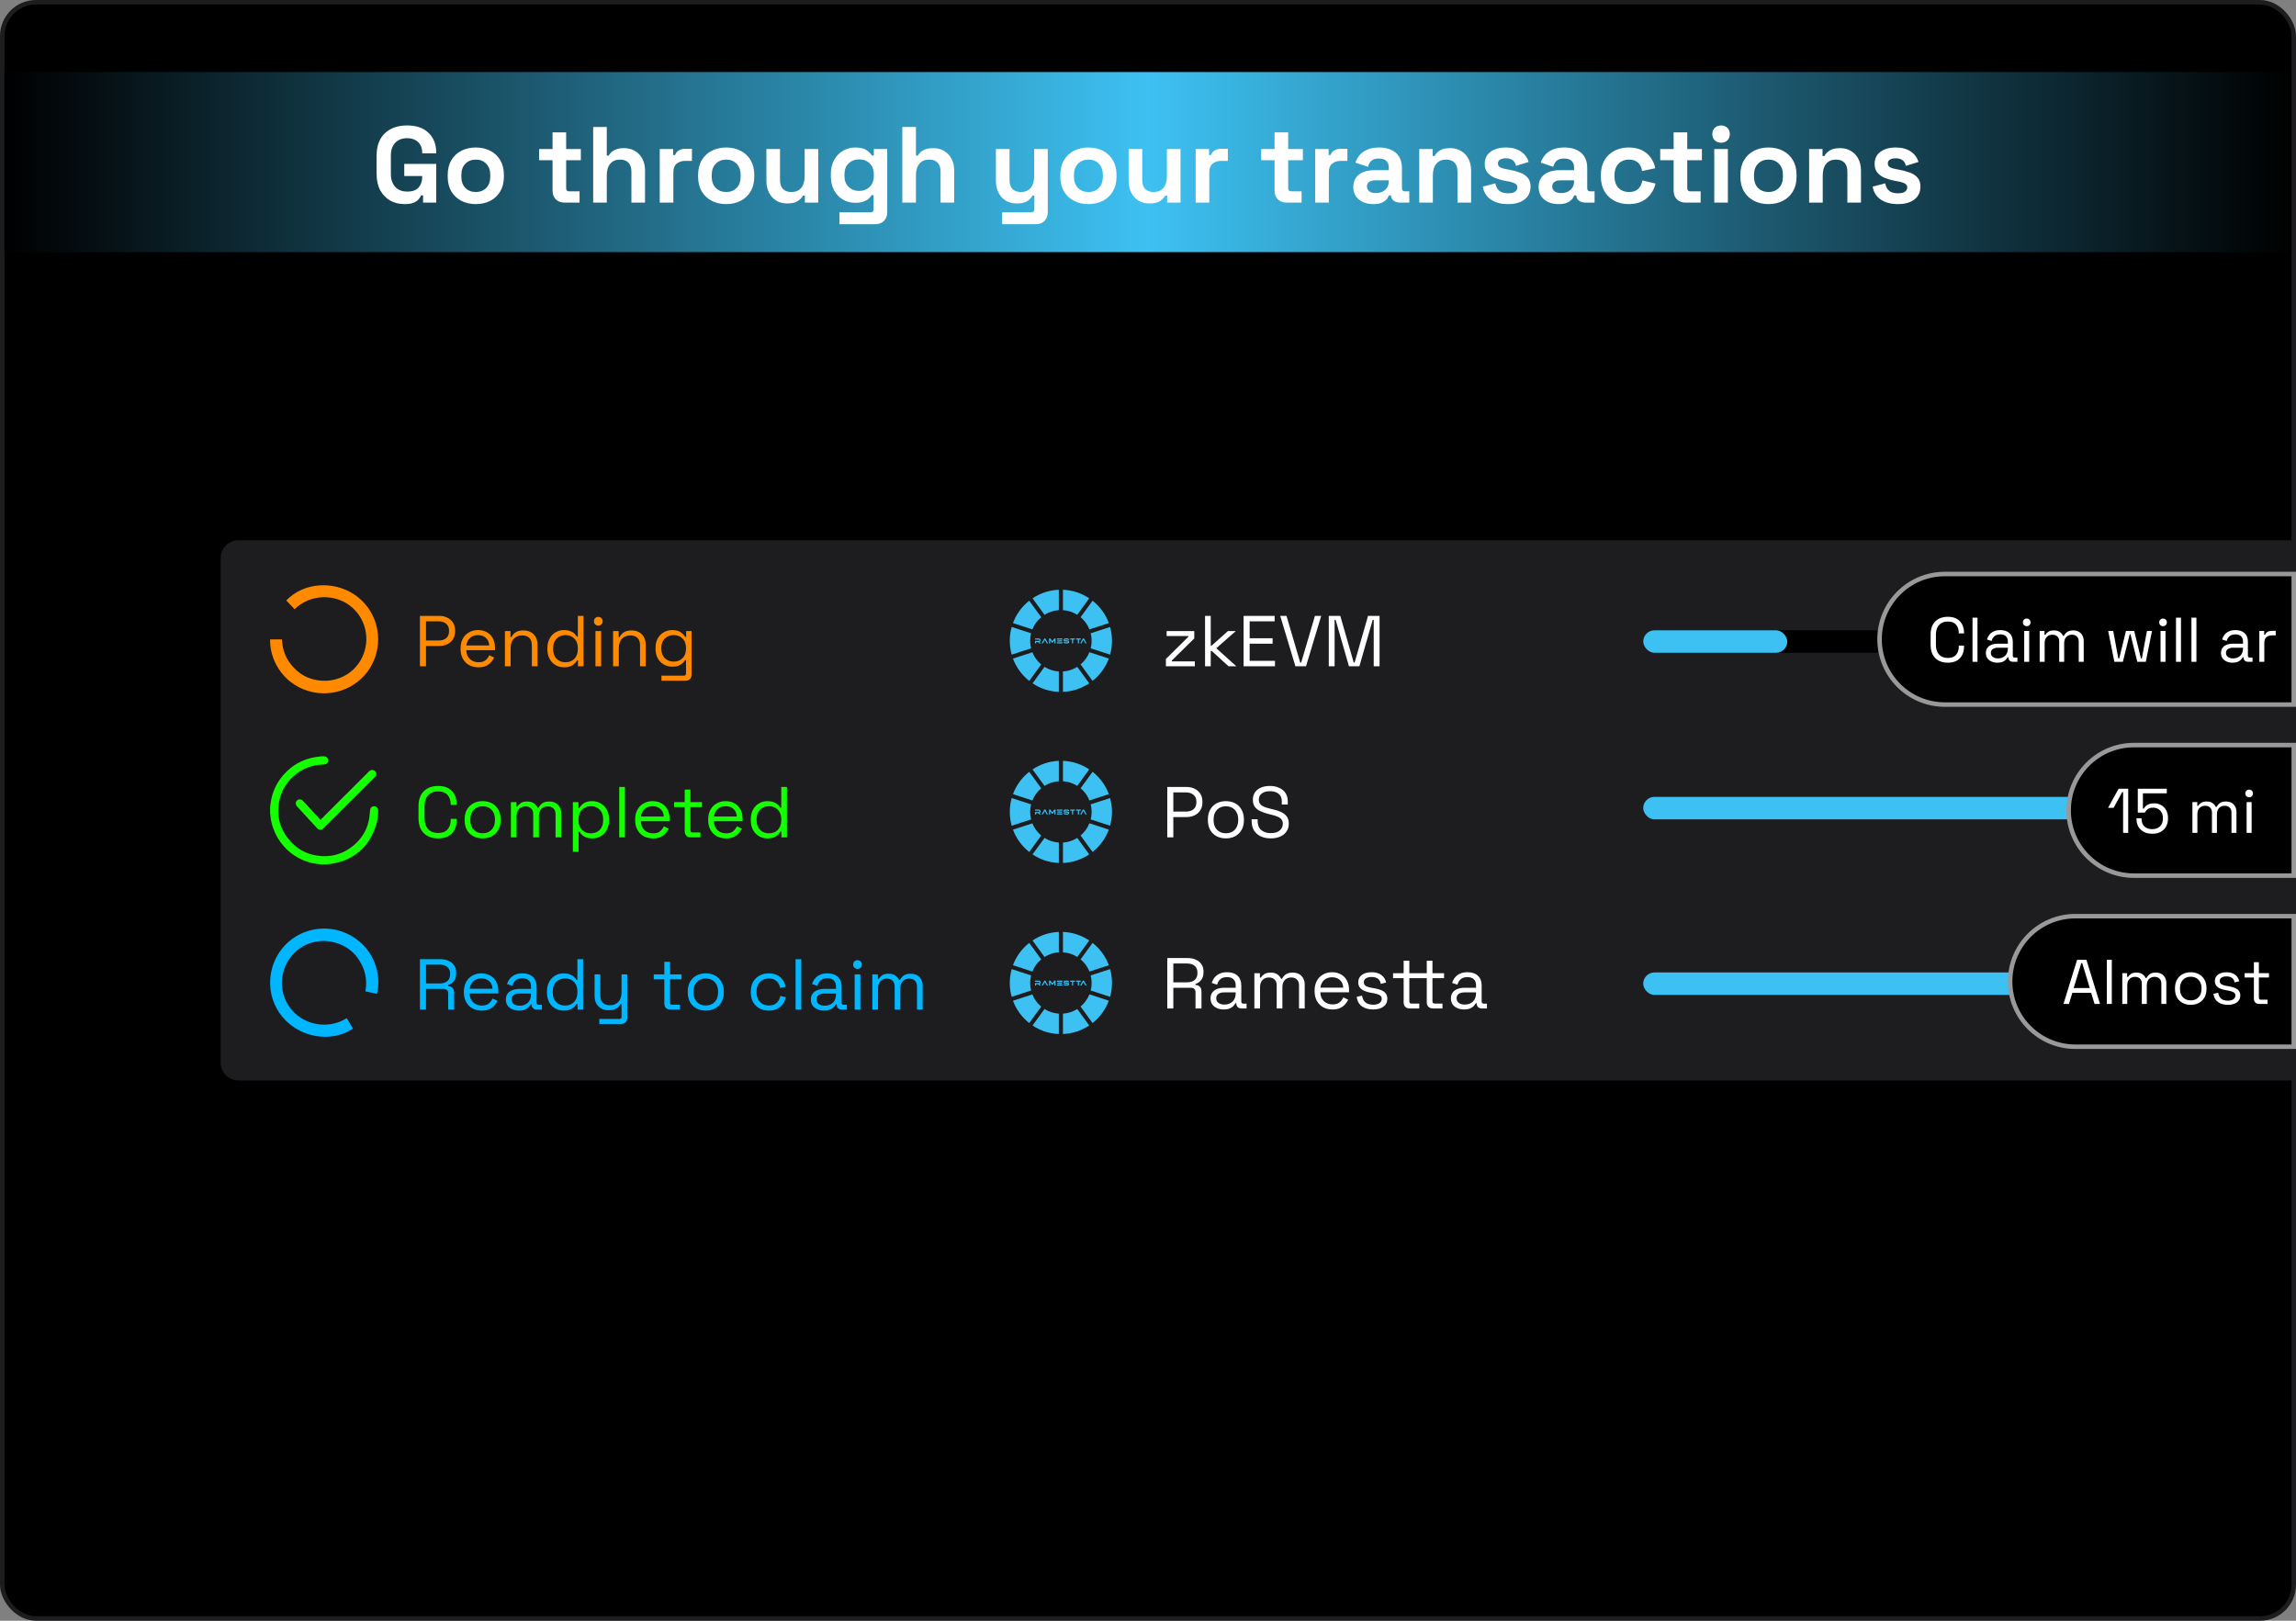 <svg width="510" height="360" viewBox="0 0 510 360" fill="none" xmlns="http://www.w3.org/2000/svg">
<rect x="0" y="0" width="510" height="360" fill="#808080" stroke="none"/>
<rect x="0.5" y="0.5" width="509" height="359" rx="7.5" fill="black" stroke="#1D1D20"/>
<rect x="1" y="16" width="508" height="40" fill="url(#paint0_linear_809_8)"/>
<path d="M89.845 45.336C88.693 45.336 87.645 45.08 86.701 44.568C85.773 44.04 85.029 43.28 84.469 42.288C83.925 41.28 83.653 40.056 83.653 38.616V34.584C83.653 32.424 84.261 30.768 85.477 29.616C86.693 28.448 88.341 27.864 90.421 27.864C92.485 27.864 94.077 28.416 95.197 29.52C96.333 30.608 96.901 32.088 96.901 33.96V34.056H93.781V33.864C93.781 33.272 93.653 32.736 93.397 32.256C93.157 31.776 92.789 31.4 92.293 31.128C91.797 30.84 91.173 30.696 90.421 30.696C89.301 30.696 88.421 31.04 87.781 31.728C87.141 32.416 86.821 33.352 86.821 34.536V38.664C86.821 39.832 87.141 40.776 87.781 41.496C88.421 42.2 89.317 42.552 90.469 42.552C91.621 42.552 92.461 42.248 92.989 41.64C93.517 41.032 93.781 40.264 93.781 39.336V39.096H89.797V36.408H96.901V45H93.973V43.392H93.541C93.429 43.664 93.245 43.952 92.989 44.256C92.749 44.56 92.381 44.816 91.885 45.024C91.389 45.232 90.709 45.336 89.845 45.336ZM105.688 45.336C104.504 45.336 103.44 45.096 102.496 44.616C101.552 44.136 100.808 43.44 100.264 42.528C99.72 41.616 99.448 40.52 99.448 39.24V38.856C99.448 37.576 99.72 36.48 100.264 35.568C100.808 34.656 101.552 33.96 102.496 33.48C103.44 33 104.504 32.76 105.688 32.76C106.872 32.76 107.936 33 108.88 33.48C109.824 33.96 110.568 34.656 111.112 35.568C111.656 36.48 111.928 37.576 111.928 38.856V39.24C111.928 40.52 111.656 41.616 111.112 42.528C110.568 43.44 109.824 44.136 108.88 44.616C107.936 45.096 106.872 45.336 105.688 45.336ZM105.688 42.648C106.616 42.648 107.384 42.352 107.992 41.76C108.6 41.152 108.904 40.288 108.904 39.168V38.928C108.904 37.808 108.6 36.952 107.992 36.36C107.4 35.752 106.632 35.448 105.688 35.448C104.76 35.448 103.992 35.752 103.384 36.36C102.776 36.952 102.472 37.808 102.472 38.928V39.168C102.472 40.288 102.776 41.152 103.384 41.76C103.992 42.352 104.76 42.648 105.688 42.648ZM125.373 45C124.589 45 123.949 44.76 123.453 44.28C122.973 43.784 122.733 43.128 122.733 42.312V35.592H119.757V33.096H122.733V29.4H125.757V33.096H129.021V35.592H125.757V41.784C125.757 42.264 125.981 42.504 126.429 42.504H128.733V45H125.373ZM131.758 45V28.2H134.782V34.56H135.214C135.342 34.304 135.542 34.048 135.814 33.792C136.086 33.536 136.446 33.328 136.894 33.168C137.358 32.992 137.942 32.904 138.646 32.904C139.574 32.904 140.382 33.12 141.07 33.552C141.774 33.968 142.318 34.552 142.702 35.304C143.086 36.04 143.278 36.904 143.278 37.896V45H140.254V38.136C140.254 37.24 140.03 36.568 139.582 36.12C139.15 35.672 138.526 35.448 137.71 35.448C136.782 35.448 136.062 35.76 135.55 36.384C135.038 36.992 134.782 37.848 134.782 38.952V45H131.758ZM146.547 45V33.096H149.523V34.44H149.955C150.131 33.96 150.419 33.608 150.819 33.384C151.235 33.16 151.715 33.048 152.259 33.048H153.699V35.736H152.211C151.443 35.736 150.811 35.944 150.315 36.36C149.819 36.76 149.571 37.384 149.571 38.232V45H146.547ZM161.305 45.336C160.121 45.336 159.057 45.096 158.113 44.616C157.169 44.136 156.425 43.44 155.881 42.528C155.337 41.616 155.065 40.52 155.065 39.24V38.856C155.065 37.576 155.337 36.48 155.881 35.568C156.425 34.656 157.169 33.96 158.113 33.48C159.057 33 160.121 32.76 161.305 32.76C162.489 32.76 163.553 33 164.497 33.48C165.441 33.96 166.185 34.656 166.729 35.568C167.273 36.48 167.545 37.576 167.545 38.856V39.24C167.545 40.52 167.273 41.616 166.729 42.528C166.185 43.44 165.441 44.136 164.497 44.616C163.553 45.096 162.489 45.336 161.305 45.336ZM161.305 42.648C162.233 42.648 163.001 42.352 163.609 41.76C164.217 41.152 164.521 40.288 164.521 39.168V38.928C164.521 37.808 164.217 36.952 163.609 36.36C163.017 35.752 162.249 35.448 161.305 35.448C160.377 35.448 159.609 35.752 159.001 36.36C158.393 36.952 158.089 37.808 158.089 38.928V39.168C158.089 40.288 158.393 41.152 159.001 41.76C159.609 42.352 160.377 42.648 161.305 42.648ZM174.872 45.192C173.944 45.192 173.128 44.984 172.424 44.568C171.736 44.136 171.2 43.544 170.816 42.792C170.432 42.04 170.24 41.176 170.24 40.2V33.096H173.264V39.96C173.264 40.856 173.48 41.528 173.912 41.976C174.36 42.424 174.992 42.648 175.808 42.648C176.736 42.648 177.456 42.344 177.968 41.736C178.48 41.112 178.736 40.248 178.736 39.144V33.096H181.76V45H178.784V43.44H178.352C178.16 43.84 177.8 44.232 177.272 44.616C176.744 45 175.944 45.192 174.872 45.192ZM184.549 39.096V38.712C184.549 37.464 184.797 36.4 185.293 35.52C185.789 34.624 186.445 33.944 187.261 33.48C188.093 33 188.997 32.76 189.973 32.76C191.061 32.76 191.885 32.952 192.445 33.336C193.005 33.72 193.413 34.12 193.669 34.536H194.101V33.096H197.077V47.112C197.077 47.928 196.837 48.576 196.357 49.056C195.877 49.552 195.237 49.8 194.437 49.8H186.469V47.16H193.381C193.829 47.16 194.053 46.92 194.053 46.44V43.344H193.621C193.461 43.6 193.237 43.864 192.949 44.136C192.661 44.392 192.277 44.608 191.797 44.784C191.317 44.96 190.709 45.048 189.973 45.048C188.997 45.048 188.093 44.816 187.261 44.352C186.445 43.872 185.789 43.192 185.293 42.312C184.797 41.416 184.549 40.344 184.549 39.096ZM190.837 42.408C191.765 42.408 192.541 42.112 193.165 41.52C193.789 40.928 194.101 40.096 194.101 39.024V38.784C194.101 37.696 193.789 36.864 193.165 36.288C192.557 35.696 191.781 35.4 190.837 35.4C189.909 35.4 189.133 35.696 188.509 36.288C187.885 36.864 187.573 37.696 187.573 38.784V39.024C187.573 40.096 187.885 40.928 188.509 41.52C189.133 42.112 189.909 42.408 190.837 42.408ZM200.43 45V28.2H203.454V34.56H203.886C204.014 34.304 204.214 34.048 204.486 33.792C204.758 33.536 205.118 33.328 205.566 33.168C206.03 32.992 206.614 32.904 207.318 32.904C208.246 32.904 209.054 33.12 209.742 33.552C210.446 33.968 210.99 34.552 211.374 35.304C211.758 36.04 211.95 36.904 211.95 37.896V45H208.926V38.136C208.926 37.24 208.702 36.568 208.254 36.12C207.822 35.672 207.198 35.448 206.382 35.448C205.454 35.448 204.734 35.76 204.222 36.384C203.71 36.992 203.454 37.848 203.454 38.952V45H200.43ZM222.609 49.8V47.16H229.089C229.537 47.16 229.761 46.92 229.761 46.44V43.44H229.329C229.201 43.712 229.001 43.984 228.729 44.256C228.457 44.528 228.089 44.752 227.625 44.928C227.161 45.104 226.569 45.192 225.849 45.192C224.921 45.192 224.105 44.984 223.401 44.568C222.713 44.136 222.177 43.544 221.793 42.792C221.409 42.04 221.217 41.176 221.217 40.2V33.096H224.241V39.96C224.241 40.856 224.457 41.528 224.889 41.976C225.337 42.424 225.969 42.648 226.785 42.648C227.713 42.648 228.433 42.344 228.945 41.736C229.457 41.112 229.713 40.248 229.713 39.144V33.096H232.737V47.112C232.737 47.928 232.497 48.576 232.017 49.056C231.537 49.552 230.897 49.8 230.097 49.8H222.609ZM241.766 45.336C240.582 45.336 239.518 45.096 238.574 44.616C237.63 44.136 236.886 43.44 236.342 42.528C235.798 41.616 235.526 40.52 235.526 39.24V38.856C235.526 37.576 235.798 36.48 236.342 35.568C236.886 34.656 237.63 33.96 238.574 33.48C239.518 33 240.582 32.76 241.766 32.76C242.95 32.76 244.014 33 244.958 33.48C245.902 33.96 246.646 34.656 247.19 35.568C247.734 36.48 248.006 37.576 248.006 38.856V39.24C248.006 40.52 247.734 41.616 247.19 42.528C246.646 43.44 245.902 44.136 244.958 44.616C244.014 45.096 242.95 45.336 241.766 45.336ZM241.766 42.648C242.694 42.648 243.462 42.352 244.07 41.76C244.678 41.152 244.982 40.288 244.982 39.168V38.928C244.982 37.808 244.678 36.952 244.07 36.36C243.478 35.752 242.71 35.448 241.766 35.448C240.838 35.448 240.07 35.752 239.462 36.36C238.854 36.952 238.55 37.808 238.55 38.928V39.168C238.55 40.288 238.854 41.152 239.462 41.76C240.07 42.352 240.838 42.648 241.766 42.648ZM255.333 45.192C254.405 45.192 253.589 44.984 252.885 44.568C252.197 44.136 251.661 43.544 251.277 42.792C250.893 42.04 250.701 41.176 250.701 40.2V33.096H253.725V39.96C253.725 40.856 253.941 41.528 254.373 41.976C254.821 42.424 255.453 42.648 256.269 42.648C257.197 42.648 257.917 42.344 258.429 41.736C258.941 41.112 259.197 40.248 259.197 39.144V33.096H262.221V45H259.245V43.44H258.813C258.621 43.84 258.261 44.232 257.733 44.616C257.205 45 256.405 45.192 255.333 45.192ZM265.586 45V33.096H268.562V34.44H268.994C269.17 33.96 269.458 33.608 269.858 33.384C270.274 33.16 270.754 33.048 271.298 33.048H272.738V35.736H271.25C270.482 35.736 269.85 35.944 269.354 36.36C268.858 36.76 268.61 37.384 268.61 38.232V45H265.586ZM285.756 45C284.972 45 284.332 44.76 283.836 44.28C283.356 43.784 283.116 43.128 283.116 42.312V35.592H280.14V33.096H283.116V29.4H286.14V33.096H289.404V35.592H286.14V41.784C286.14 42.264 286.364 42.504 286.812 42.504H289.116V45H285.756ZM292.141 45V33.096H295.117V34.44H295.549C295.725 33.96 296.013 33.608 296.413 33.384C296.829 33.16 297.309 33.048 297.853 33.048H299.293V35.736H297.805C297.037 35.736 296.405 35.944 295.909 36.36C295.413 36.76 295.165 37.384 295.165 38.232V45H292.141ZM305.071 45.336C304.223 45.336 303.463 45.192 302.791 44.904C302.119 44.6 301.583 44.168 301.183 43.608C300.799 43.032 300.607 42.336 300.607 41.52C300.607 40.704 300.799 40.024 301.183 39.48C301.583 38.92 302.127 38.504 302.815 38.232C303.519 37.944 304.319 37.8 305.215 37.8H308.479V37.128C308.479 36.568 308.303 36.112 307.951 35.76C307.599 35.392 307.039 35.208 306.271 35.208C305.519 35.208 304.959 35.384 304.591 35.736C304.223 36.072 303.983 36.512 303.871 37.056L301.087 36.12C301.279 35.512 301.583 34.96 301.999 34.464C302.431 33.952 302.999 33.544 303.703 33.24C304.423 32.92 305.295 32.76 306.319 32.76C307.887 32.76 309.127 33.152 310.039 33.936C310.951 34.72 311.407 35.856 311.407 37.344V41.784C311.407 42.264 311.631 42.504 312.079 42.504H313.039V45H311.023C310.431 45 309.943 44.856 309.559 44.568C309.175 44.28 308.983 43.896 308.983 43.416V43.392H308.527C308.463 43.584 308.319 43.84 308.095 44.16C307.871 44.464 307.519 44.736 307.039 44.976C306.559 45.216 305.903 45.336 305.071 45.336ZM305.599 42.888C306.447 42.888 307.135 42.656 307.663 42.192C308.207 41.712 308.479 41.08 308.479 40.296V40.056H305.431C304.871 40.056 304.431 40.176 304.111 40.416C303.791 40.656 303.631 40.992 303.631 41.424C303.631 41.856 303.799 42.208 304.135 42.48C304.471 42.752 304.959 42.888 305.599 42.888ZM315.25 45V33.096H318.226V34.656H318.658C318.85 34.24 319.21 33.848 319.738 33.48C320.266 33.096 321.066 32.904 322.138 32.904C323.066 32.904 323.874 33.12 324.562 33.552C325.266 33.968 325.81 34.552 326.194 35.304C326.578 36.04 326.77 36.904 326.77 37.896V45H323.746V38.136C323.746 37.24 323.522 36.568 323.074 36.12C322.642 35.672 322.018 35.448 321.202 35.448C320.274 35.448 319.554 35.76 319.042 36.384C318.53 36.992 318.274 37.848 318.274 38.952V45H315.25ZM334.983 45.336C333.431 45.336 332.159 45 331.167 44.328C330.175 43.656 329.575 42.696 329.367 41.448L332.151 40.728C332.263 41.288 332.447 41.728 332.703 42.048C332.975 42.368 333.303 42.6 333.687 42.744C334.087 42.872 334.519 42.936 334.983 42.936C335.687 42.936 336.207 42.816 336.543 42.576C336.879 42.32 337.047 42.008 337.047 41.64C337.047 41.272 336.887 40.992 336.567 40.8C336.247 40.592 335.735 40.424 335.031 40.296L334.359 40.176C333.527 40.016 332.767 39.8 332.079 39.528C331.391 39.24 330.839 38.848 330.423 38.352C330.007 37.856 329.799 37.216 329.799 36.432C329.799 35.248 330.231 34.344 331.095 33.72C331.959 33.08 333.095 32.76 334.503 32.76C335.831 32.76 336.935 33.056 337.815 33.648C338.695 34.24 339.271 35.016 339.543 35.976L336.735 36.84C336.607 36.232 336.343 35.8 335.943 35.544C335.559 35.288 335.079 35.16 334.503 35.16C333.927 35.16 333.487 35.264 333.183 35.472C332.879 35.664 332.727 35.936 332.727 36.288C332.727 36.672 332.887 36.96 333.207 37.152C333.527 37.328 333.959 37.464 334.503 37.56L335.175 37.68C336.071 37.84 336.879 38.056 337.599 38.328C338.335 38.584 338.911 38.96 339.327 39.456C339.759 39.936 339.975 40.592 339.975 41.424C339.975 42.672 339.519 43.64 338.607 44.328C337.711 45 336.503 45.336 334.983 45.336ZM346.228 45.336C345.38 45.336 344.62 45.192 343.948 44.904C343.276 44.6 342.74 44.168 342.34 43.608C341.956 43.032 341.764 42.336 341.764 41.52C341.764 40.704 341.956 40.024 342.34 39.48C342.74 38.92 343.284 38.504 343.972 38.232C344.676 37.944 345.476 37.8 346.372 37.8H349.636V37.128C349.636 36.568 349.46 36.112 349.108 35.76C348.756 35.392 348.196 35.208 347.428 35.208C346.676 35.208 346.116 35.384 345.748 35.736C345.38 36.072 345.14 36.512 345.028 37.056L342.244 36.12C342.436 35.512 342.74 34.96 343.156 34.464C343.588 33.952 344.156 33.544 344.86 33.24C345.58 32.92 346.452 32.76 347.476 32.76C349.044 32.76 350.284 33.152 351.196 33.936C352.108 34.72 352.564 35.856 352.564 37.344V41.784C352.564 42.264 352.788 42.504 353.236 42.504H354.196V45H352.18C351.588 45 351.1 44.856 350.716 44.568C350.332 44.28 350.14 43.896 350.14 43.416V43.392H349.684C349.62 43.584 349.476 43.84 349.252 44.16C349.028 44.464 348.676 44.736 348.196 44.976C347.716 45.216 347.06 45.336 346.228 45.336ZM346.756 42.888C347.604 42.888 348.292 42.656 348.82 42.192C349.364 41.712 349.636 41.08 349.636 40.296V40.056H346.588C346.028 40.056 345.588 40.176 345.268 40.416C344.948 40.656 344.788 40.992 344.788 41.424C344.788 41.856 344.956 42.208 345.292 42.48C345.628 42.752 346.116 42.888 346.756 42.888ZM361.764 45.336C360.612 45.336 359.564 45.096 358.62 44.616C357.692 44.136 356.956 43.44 356.412 42.528C355.868 41.616 355.596 40.512 355.596 39.216V38.88C355.596 37.584 355.868 36.48 356.412 35.568C356.956 34.656 357.692 33.96 358.62 33.48C359.564 33 360.612 32.76 361.764 32.76C362.9 32.76 363.876 32.96 364.692 33.36C365.508 33.76 366.164 34.312 366.66 35.016C367.172 35.704 367.508 36.488 367.668 37.368L364.74 37.992C364.676 37.512 364.532 37.08 364.308 36.696C364.084 36.312 363.764 36.008 363.348 35.784C362.948 35.56 362.444 35.448 361.836 35.448C361.228 35.448 360.676 35.584 360.18 35.856C359.7 36.112 359.316 36.504 359.028 37.032C358.756 37.544 358.62 38.176 358.62 38.928V39.168C358.62 39.92 358.756 40.56 359.028 41.088C359.316 41.6 359.7 41.992 360.18 42.264C360.676 42.52 361.228 42.648 361.836 42.648C362.748 42.648 363.436 42.416 363.9 41.952C364.38 41.472 364.684 40.848 364.812 40.08L367.74 40.776C367.532 41.624 367.172 42.4 366.66 43.104C366.164 43.792 365.508 44.336 364.692 44.736C363.876 45.136 362.9 45.336 361.764 45.336ZM374.396 45C373.612 45 372.972 44.76 372.476 44.28C371.996 43.784 371.756 43.128 371.756 42.312V35.592H368.78V33.096H371.756V29.4H374.78V33.096H378.044V35.592H374.78V41.784C374.78 42.264 375.004 42.504 375.452 42.504H377.756V45H374.396ZM380.782 45V33.096H383.806V45H380.782ZM382.294 31.704C381.75 31.704 381.286 31.528 380.902 31.176C380.534 30.824 380.35 30.36 380.35 29.784C380.35 29.208 380.534 28.744 380.902 28.392C381.286 28.04 381.75 27.864 382.294 27.864C382.854 27.864 383.318 28.04 383.686 28.392C384.054 28.744 384.238 29.208 384.238 29.784C384.238 30.36 384.054 30.824 383.686 31.176C383.318 31.528 382.854 31.704 382.294 31.704ZM392.821 45.336C391.637 45.336 390.573 45.096 389.629 44.616C388.685 44.136 387.941 43.44 387.397 42.528C386.853 41.616 386.581 40.52 386.581 39.24V38.856C386.581 37.576 386.853 36.48 387.397 35.568C387.941 34.656 388.685 33.96 389.629 33.48C390.573 33 391.637 32.76 392.821 32.76C394.005 32.76 395.069 33 396.013 33.48C396.957 33.96 397.701 34.656 398.245 35.568C398.789 36.48 399.061 37.576 399.061 38.856V39.24C399.061 40.52 398.789 41.616 398.245 42.528C397.701 43.44 396.957 44.136 396.013 44.616C395.069 45.096 394.005 45.336 392.821 45.336ZM392.821 42.648C393.749 42.648 394.517 42.352 395.125 41.76C395.733 41.152 396.037 40.288 396.037 39.168V38.928C396.037 37.808 395.733 36.952 395.125 36.36C394.533 35.752 393.765 35.448 392.821 35.448C391.893 35.448 391.125 35.752 390.517 36.36C389.909 36.952 389.605 37.808 389.605 38.928V39.168C389.605 40.288 389.909 41.152 390.517 41.76C391.125 42.352 391.893 42.648 392.821 42.648ZM401.852 45V33.096H404.828V34.656H405.26C405.452 34.24 405.812 33.848 406.34 33.48C406.868 33.096 407.668 32.904 408.74 32.904C409.668 32.904 410.476 33.12 411.164 33.552C411.868 33.968 412.412 34.552 412.796 35.304C413.18 36.04 413.372 36.904 413.372 37.896V45H410.348V38.136C410.348 37.24 410.124 36.568 409.676 36.12C409.244 35.672 408.62 35.448 407.804 35.448C406.876 35.448 406.156 35.76 405.644 36.384C405.132 36.992 404.876 37.848 404.876 38.952V45H401.852ZM421.585 45.336C420.033 45.336 418.761 45 417.769 44.328C416.777 43.656 416.177 42.696 415.969 41.448L418.753 40.728C418.865 41.288 419.049 41.728 419.305 42.048C419.577 42.368 419.905 42.6 420.289 42.744C420.689 42.872 421.121 42.936 421.585 42.936C422.289 42.936 422.809 42.816 423.145 42.576C423.481 42.32 423.649 42.008 423.649 41.64C423.649 41.272 423.489 40.992 423.169 40.8C422.849 40.592 422.337 40.424 421.633 40.296L420.961 40.176C420.129 40.016 419.369 39.8 418.681 39.528C417.993 39.24 417.441 38.848 417.025 38.352C416.609 37.856 416.401 37.216 416.401 36.432C416.401 35.248 416.833 34.344 417.697 33.72C418.561 33.08 419.697 32.76 421.105 32.76C422.433 32.76 423.537 33.056 424.417 33.648C425.297 34.24 425.873 35.016 426.145 35.976L423.337 36.84C423.209 36.232 422.945 35.8 422.545 35.544C422.161 35.288 421.681 35.16 421.105 35.16C420.529 35.16 420.089 35.264 419.785 35.472C419.481 35.664 419.329 35.936 419.329 36.288C419.329 36.672 419.489 36.96 419.809 37.152C420.129 37.328 420.561 37.464 421.105 37.56L421.777 37.68C422.673 37.84 423.481 38.056 424.201 38.328C424.937 38.584 425.513 38.96 425.929 39.456C426.361 39.936 426.577 40.592 426.577 41.424C426.577 42.672 426.121 43.64 425.209 44.328C424.313 45 423.105 45.336 421.585 45.336Z" fill="white"/>
<path d="M49 124C49 121.791 50.791 120 53 120H510V240H53C50.791 240 49 238.209 49 236V124Z" fill="#1D1D20"/>
<path d="M62.634 142.024C61.733 142.024 60.874 142.024 60.007 142.024C59.848 146.192 62.509 151.643 68.421 153.465C74.151 155.221 80.297 152.533 82.832 147.191C85.392 141.782 83.624 135.317 78.687 132.038C74.159 129.026 67.554 129.259 63.593 133.361C63.901 133.694 64.21 134.027 64.518 134.352C64.827 134.676 65.127 135.001 65.436 135.325C68.938 131.897 74.234 131.947 77.595 134.427C80.964 136.915 82.265 141.333 80.747 145.302C79.246 149.238 75.452 151.426 71.532 151.202C69.088 151.06 66.979 150.128 65.294 148.348C63.609 146.592 62.7 144.487 62.634 142.024Z" fill="#FF8A00"/>
<path d="M93.28 148V136.8H97.568C98.24 136.8 98.837 136.933 99.36 137.2C99.893 137.456 100.315 137.824 100.624 138.304C100.933 138.784 101.088 139.365 101.088 140.048V140.256C101.088 140.928 100.928 141.509 100.608 142C100.299 142.48 99.877 142.848 99.344 143.104C98.811 143.36 98.219 143.488 97.568 143.488H94.624V148H93.28ZM94.624 142.272H97.424C98.139 142.272 98.704 142.096 99.12 141.744C99.536 141.381 99.744 140.875 99.744 140.224V140.064C99.744 139.413 99.536 138.912 99.12 138.56C98.715 138.197 98.149 138.016 97.424 138.016H94.624V142.272ZM106.271 148.224C105.482 148.224 104.789 148.059 104.191 147.728C103.594 147.387 103.13 146.912 102.799 146.304C102.469 145.696 102.303 144.992 102.303 144.192V144C102.303 143.189 102.469 142.48 102.799 141.872C103.13 141.264 103.589 140.795 104.175 140.464C104.762 140.123 105.434 139.952 106.191 139.952C106.927 139.952 107.578 140.112 108.143 140.432C108.709 140.741 109.151 141.189 109.471 141.776C109.791 142.363 109.951 143.051 109.951 143.84V144.416H103.567C103.599 145.259 103.871 145.92 104.383 146.4C104.895 146.869 105.535 147.104 106.303 147.104C106.975 147.104 107.493 146.949 107.855 146.64C108.218 146.331 108.495 145.963 108.687 145.536L109.775 146.064C109.615 146.395 109.391 146.725 109.103 147.056C108.826 147.387 108.458 147.664 107.999 147.888C107.551 148.112 106.975 148.224 106.271 148.224ZM103.583 143.376H108.671C108.629 142.651 108.378 142.085 107.919 141.68C107.471 141.275 106.895 141.072 106.191 141.072C105.477 141.072 104.89 141.275 104.431 141.68C103.973 142.085 103.69 142.651 103.583 143.376ZM112.156 148V140.176H113.388V141.504H113.612C113.783 141.131 114.071 140.795 114.476 140.496C114.892 140.187 115.5 140.032 116.3 140.032C116.887 140.032 117.409 140.155 117.868 140.4C118.337 140.645 118.711 141.008 118.988 141.488C119.265 141.968 119.404 142.56 119.404 143.264V148H118.14V143.36C118.14 142.581 117.943 142.016 117.548 141.664C117.164 141.312 116.641 141.136 115.98 141.136C115.223 141.136 114.604 141.381 114.124 141.872C113.655 142.363 113.42 143.093 113.42 144.064V148H112.156ZM125.281 148.224C124.609 148.224 123.99 148.064 123.425 147.744C122.859 147.424 122.411 146.96 122.081 146.352C121.75 145.744 121.585 145.024 121.585 144.192V143.984C121.585 143.152 121.75 142.437 122.081 141.84C122.411 141.232 122.854 140.768 123.409 140.448C123.974 140.117 124.598 139.952 125.281 139.952C125.825 139.952 126.283 140.027 126.657 140.176C127.041 140.315 127.35 140.496 127.585 140.72C127.819 140.933 128.001 141.163 128.129 141.408H128.353V136.8H129.617V148H128.385V146.704H128.161C127.947 147.099 127.617 147.451 127.169 147.76C126.721 148.069 126.091 148.224 125.281 148.224ZM125.617 147.104C126.427 147.104 127.083 146.848 127.585 146.336C128.097 145.813 128.353 145.088 128.353 144.16V144.016C128.353 143.088 128.097 142.368 127.585 141.856C127.083 141.333 126.427 141.072 125.617 141.072C124.817 141.072 124.155 141.333 123.633 141.856C123.121 142.368 122.865 143.088 122.865 144.016V144.16C122.865 145.088 123.121 145.813 123.633 146.336C124.155 146.848 124.817 147.104 125.617 147.104ZM132.266 148V140.176H133.53V148H132.266ZM132.906 138.96C132.628 138.96 132.394 138.869 132.202 138.688C132.02 138.507 131.93 138.277 131.93 138C131.93 137.712 132.02 137.477 132.202 137.296C132.394 137.115 132.628 137.024 132.906 137.024C133.183 137.024 133.412 137.115 133.594 137.296C133.775 137.477 133.866 137.712 133.866 138C133.866 138.277 133.775 138.507 133.594 138.688C133.412 138.869 133.183 138.96 132.906 138.96ZM136.187 148V140.176H137.419V141.504H137.643C137.814 141.131 138.102 140.795 138.507 140.496C138.923 140.187 139.531 140.032 140.331 140.032C140.918 140.032 141.441 140.155 141.899 140.4C142.369 140.645 142.742 141.008 143.019 141.488C143.297 141.968 143.435 142.56 143.435 143.264V148H142.171V143.36C142.171 142.581 141.974 142.016 141.579 141.664C141.195 141.312 140.673 141.136 140.011 141.136C139.254 141.136 138.635 141.381 138.155 141.872C137.686 142.363 137.451 143.093 137.451 144.064V148H136.187ZM145.616 144.128V143.904C145.616 143.083 145.781 142.379 146.112 141.792C146.443 141.205 146.891 140.752 147.456 140.432C148.021 140.112 148.64 139.952 149.312 139.952C150.133 139.952 150.763 140.112 151.2 140.432C151.648 140.741 151.979 141.088 152.192 141.472H152.416V140.176H153.616V149.824C153.616 150.251 153.499 150.587 153.264 150.832C153.029 151.077 152.688 151.2 152.24 151.2H146.928V150.08H151.904C152.224 150.08 152.384 149.92 152.384 149.6V146.624H152.16C152.032 146.859 151.851 147.088 151.616 147.312C151.381 147.536 151.077 147.723 150.704 147.872C150.331 148.011 149.867 148.08 149.312 148.08C148.64 148.08 148.021 147.92 147.456 147.6C146.891 147.28 146.443 146.827 146.112 146.24C145.781 145.643 145.616 144.939 145.616 144.128ZM149.648 146.96C150.459 146.96 151.115 146.704 151.616 146.192C152.128 145.68 152.384 144.976 152.384 144.08V143.952C152.384 143.045 152.128 142.341 151.616 141.84C151.115 141.328 150.459 141.072 149.648 141.072C148.848 141.072 148.187 141.328 147.664 141.84C147.152 142.341 146.896 143.045 146.896 143.952V144.08C146.896 144.976 147.152 145.68 147.664 146.192C148.187 146.704 148.848 146.96 149.648 146.96Z" fill="#FF8A00"/>
<path d="M258.976 148V146.368L263.952 141.456V141.28H259.136V140.176H265.28V141.808L260.288 146.72V146.912H265.408V148H258.976ZM267.672 148V136.8H268.936V143.392H269.16L272.744 140.176H274.504L270.168 143.984L274.632 148H272.888L269.16 144.592H268.936V148H267.672ZM276.233 148V136.8H283.129V138.016H277.577V141.76H282.681V142.976H277.577V146.784H283.209V148H276.233ZM287.745 148L284.369 136.8H285.761L288.817 147.184H289.025L292.081 136.8H293.473L290.097 148H287.745ZM295.155 148V136.8H297.715L300.691 147.152H300.899L303.875 136.8H306.435V148H305.139V137.68H304.915L301.955 148H299.635L296.675 137.68H296.451V148H295.155Z" fill="white"/>
<rect x="365" y="140" width="54" height="5" rx="2.5" fill="black"/>
<rect x="365" y="140" width="32" height="5" rx="2.5" fill="#3DC1F2"/>
<path d="M417.5 142C417.5 133.992 423.992 127.5 432 127.5H509.5V156.5H432C423.992 156.5 417.5 150.008 417.5 142Z" fill="black" stroke="#999999"/>
<path d="M432.662 147.196C431.495 147.196 430.567 146.86 429.876 146.188C429.185 145.507 428.84 144.517 428.84 143.22V140.98C428.84 139.683 429.185 138.698 429.876 138.026C430.567 137.345 431.495 137.004 432.662 137.004C433.819 137.004 434.706 137.326 435.322 137.97C435.947 138.614 436.26 139.496 436.26 140.616V140.686H435.098V140.574C435.098 139.837 434.897 139.235 434.496 138.768C434.104 138.292 433.493 138.054 432.662 138.054C431.831 138.054 431.183 138.311 430.716 138.824C430.249 139.328 430.016 140.037 430.016 140.952V143.248C430.016 144.163 430.249 144.877 430.716 145.39C431.183 145.894 431.831 146.146 432.662 146.146C433.493 146.146 434.104 145.913 434.496 145.446C434.897 144.97 435.098 144.363 435.098 143.626V143.402H436.26V143.584C436.26 144.704 435.947 145.586 435.322 146.23C434.706 146.874 433.819 147.196 432.662 147.196ZM438.144 147V137.2H439.25V147H438.144ZM443.676 147.196C443.2 147.196 442.766 147.112 442.374 146.944C441.982 146.776 441.674 146.533 441.45 146.216C441.226 145.899 441.114 145.511 441.114 145.054C441.114 144.587 441.226 144.205 441.45 143.906C441.674 143.598 441.982 143.369 442.374 143.22C442.766 143.061 443.205 142.982 443.69 142.982H446V142.478C446 141.993 445.855 141.61 445.566 141.33C445.286 141.05 444.866 140.91 444.306 140.91C443.755 140.91 443.326 141.045 443.018 141.316C442.71 141.577 442.5 141.932 442.388 142.38L441.352 142.044C441.464 141.661 441.641 141.316 441.884 141.008C442.127 140.691 442.449 140.439 442.85 140.252C443.261 140.056 443.751 139.958 444.32 139.958C445.197 139.958 445.879 140.187 446.364 140.644C446.849 141.092 447.092 141.727 447.092 142.548V145.642C447.092 145.922 447.223 146.062 447.484 146.062H448.114V147H447.148C446.84 147 446.593 146.916 446.406 146.748C446.219 146.571 446.126 146.337 446.126 146.048V145.978H445.958C445.855 146.155 445.715 146.342 445.538 146.538C445.37 146.725 445.137 146.879 444.838 147C444.539 147.131 444.152 147.196 443.676 147.196ZM443.802 146.244C444.455 146.244 444.983 146.053 445.384 145.67C445.795 145.278 446 144.732 446 144.032V143.878H443.732C443.293 143.878 442.929 143.976 442.64 144.172C442.36 144.359 442.22 144.643 442.22 145.026C442.22 145.409 442.365 145.707 442.654 145.922C442.953 146.137 443.335 146.244 443.802 146.244ZM449.629 147V140.154H450.735V147H449.629ZM450.189 139.09C449.946 139.09 449.741 139.011 449.573 138.852C449.414 138.693 449.335 138.493 449.335 138.25C449.335 137.998 449.414 137.793 449.573 137.634C449.741 137.475 449.946 137.396 450.189 137.396C450.431 137.396 450.632 137.475 450.791 137.634C450.949 137.793 451.029 137.998 451.029 138.25C451.029 138.493 450.949 138.693 450.791 138.852C450.632 139.011 450.431 139.09 450.189 139.09ZM453.06 147V140.154H454.138V141.008H454.334C454.465 140.765 454.68 140.541 454.978 140.336C455.277 140.131 455.697 140.028 456.238 140.028C456.77 140.028 457.2 140.145 457.526 140.378C457.862 140.611 458.105 140.896 458.254 141.232H458.45C458.609 140.896 458.847 140.611 459.164 140.378C459.491 140.145 459.944 140.028 460.522 140.028C460.98 140.028 461.381 140.121 461.726 140.308C462.072 140.495 462.342 140.765 462.538 141.12C462.744 141.465 462.846 141.881 462.846 142.366V147H461.74V142.464C461.74 142.007 461.605 141.647 461.334 141.386C461.073 141.115 460.704 140.98 460.228 140.98C459.724 140.98 459.309 141.143 458.982 141.47C458.665 141.797 458.506 142.268 458.506 142.884V147H457.4V142.464C457.4 142.007 457.265 141.647 456.994 141.386C456.733 141.115 456.364 140.98 455.888 140.98C455.384 140.98 454.969 141.143 454.642 141.47C454.325 141.797 454.166 142.268 454.166 142.884V147H453.06ZM469.653 147L468.281 140.154H469.401L470.535 146.258H470.731L472.229 140.154H474.063L475.561 146.258H475.757L476.891 140.154H478.011L476.639 147H474.749L473.237 140.896H473.055L471.543 147H469.653ZM479.912 147V140.154H481.018V147H479.912ZM480.472 139.09C480.229 139.09 480.024 139.011 479.856 138.852C479.697 138.693 479.618 138.493 479.618 138.25C479.618 137.998 479.697 137.793 479.856 137.634C480.024 137.475 480.229 137.396 480.472 137.396C480.715 137.396 480.915 137.475 481.074 137.634C481.233 137.793 481.312 137.998 481.312 138.25C481.312 138.493 481.233 138.693 481.074 138.852C480.915 139.011 480.715 139.09 480.472 139.09ZM483.344 147V137.2H484.45V147H483.344ZM486.775 147V137.2H487.881V147H486.775ZM495.903 147.196C495.427 147.196 494.993 147.112 494.601 146.944C494.209 146.776 493.901 146.533 493.677 146.216C493.453 145.899 493.341 145.511 493.341 145.054C493.341 144.587 493.453 144.205 493.677 143.906C493.901 143.598 494.209 143.369 494.601 143.22C494.993 143.061 495.431 142.982 495.917 142.982H498.227V142.478C498.227 141.993 498.082 141.61 497.793 141.33C497.513 141.05 497.093 140.91 496.533 140.91C495.982 140.91 495.553 141.045 495.245 141.316C494.937 141.577 494.727 141.932 494.615 142.38L493.579 142.044C493.691 141.661 493.868 141.316 494.111 141.008C494.353 140.691 494.675 140.439 495.077 140.252C495.487 140.056 495.977 139.958 496.547 139.958C497.424 139.958 498.105 140.187 498.591 140.644C499.076 141.092 499.319 141.727 499.319 142.548V145.642C499.319 145.922 499.449 146.062 499.711 146.062H500.341V147H499.375C499.067 147 498.819 146.916 498.633 146.748C498.446 146.571 498.353 146.337 498.353 146.048V145.978H498.185C498.082 146.155 497.942 146.342 497.765 146.538C497.597 146.725 497.363 146.879 497.065 147C496.766 147.131 496.379 147.196 495.903 147.196ZM496.029 146.244C496.682 146.244 497.209 146.053 497.611 145.67C498.021 145.278 498.227 144.732 498.227 144.032V143.878H495.959C495.52 143.878 495.156 143.976 494.867 144.172C494.587 144.359 494.447 144.643 494.447 145.026C494.447 145.409 494.591 145.707 494.881 145.922C495.179 146.137 495.562 146.244 496.029 146.244ZM501.855 147V140.154H502.933V140.994H503.129C503.251 140.695 503.437 140.476 503.689 140.336C503.941 140.196 504.273 140.126 504.683 140.126H505.495V141.134H504.613C504.119 141.134 503.717 141.274 503.409 141.554C503.111 141.825 502.961 142.249 502.961 142.828V147H501.855Z" fill="white"/>
<g clip-path="url(#clip0_809_8)">
<path d="M72.188 168C72.587 168.153 72.875 168.399 72.898 168.863C72.922 169.344 72.605 169.737 72.123 169.79C71.612 169.849 71.096 169.849 70.585 169.919C68.689 170.172 66.998 170.917 65.53 172.138C63.851 173.535 62.671 175.278 62.155 177.409C61.297 180.913 62.037 184.065 64.433 186.782C66.018 188.584 68.02 189.687 70.385 190.045C73.497 190.521 76.286 189.729 78.681 187.668C80.26 186.307 81.341 184.61 81.845 182.58C82.027 181.852 82.074 181.089 82.18 180.343C82.198 180.214 82.186 180.079 82.204 179.944C82.268 179.398 82.644 179.07 83.16 179.099C83.648 179.123 84 179.522 84 180.044C83.994 181.101 83.877 182.151 83.571 183.167C82.227 187.58 79.339 190.486 74.871 191.624C68.918 193.139 62.906 189.905 60.746 184.158C60.352 183.114 60.117 182.04 60.041 180.924C60.035 180.848 60.012 180.772 60 180.701C60 180.232 60 179.762 60 179.293C60.018 179.123 60.041 178.958 60.059 178.788C60.346 176.205 61.333 173.928 63.071 171.997C64.92 169.949 67.209 168.669 69.933 168.188C70.385 168.106 70.843 168.065 71.296 168C71.595 168 71.888 168 72.188 168Z" fill="#14FF00"/>
<path d="M71.231 182.151C71.29 182.057 71.325 181.963 71.389 181.899C74.894 178.401 78.405 174.902 81.91 171.404C82.174 171.14 82.456 170.964 82.844 171.04C83.501 171.17 83.8 171.927 83.395 172.461C83.337 172.543 83.26 172.613 83.19 172.684C79.433 176.428 75.675 180.173 71.918 183.918C71.384 184.452 70.879 184.44 70.368 183.889C68.912 182.31 67.456 180.731 66 179.146C65.612 178.723 65.595 178.183 65.953 177.825C66.323 177.45 66.898 177.467 67.286 177.878C67.814 178.442 68.337 179.011 68.859 179.58C69.634 180.414 70.403 181.247 71.231 182.151Z" fill="#14FF00"/>
</g>
<path d="M97.328 186.224C95.995 186.224 94.933 185.84 94.144 185.072C93.355 184.293 92.96 183.163 92.96 181.68V179.12C92.96 177.637 93.355 176.512 94.144 175.744C94.933 174.965 95.995 174.576 97.328 174.576C98.651 174.576 99.664 174.944 100.368 175.68C101.083 176.416 101.44 177.424 101.44 178.704V178.784H100.112V178.656C100.112 177.813 99.883 177.125 99.424 176.592C98.976 176.048 98.277 175.776 97.328 175.776C96.379 175.776 95.637 176.069 95.104 176.656C94.571 177.232 94.304 178.043 94.304 179.088V181.712C94.304 182.757 94.571 183.573 95.104 184.16C95.637 184.736 96.379 185.024 97.328 185.024C98.277 185.024 98.976 184.757 99.424 184.224C99.883 183.68 100.112 182.987 100.112 182.144V181.888H101.44V182.096C101.44 183.376 101.083 184.384 100.368 185.12C99.664 185.856 98.651 186.224 97.328 186.224ZM107.21 186.224C106.42 186.224 105.722 186.059 105.114 185.728C104.516 185.397 104.047 184.933 103.706 184.336C103.375 183.728 103.21 183.013 103.21 182.192V181.984C103.21 181.173 103.375 180.464 103.706 179.856C104.047 179.248 104.516 178.779 105.114 178.448C105.722 178.117 106.42 177.952 107.21 177.952C107.999 177.952 108.692 178.117 109.29 178.448C109.898 178.779 110.367 179.248 110.698 179.856C111.039 180.464 111.21 181.173 111.21 181.984V182.192C111.21 183.013 111.039 183.728 110.698 184.336C110.367 184.933 109.898 185.397 109.29 185.728C108.692 186.059 107.999 186.224 107.21 186.224ZM107.21 185.088C108.042 185.088 108.703 184.827 109.194 184.304C109.695 183.771 109.946 183.056 109.946 182.16V182.016C109.946 181.12 109.695 180.411 109.194 179.888C108.703 179.355 108.042 179.088 107.21 179.088C106.388 179.088 105.727 179.355 105.226 179.888C104.724 180.411 104.474 181.12 104.474 182.016V182.16C104.474 183.056 104.724 183.771 105.226 184.304C105.727 184.827 106.388 185.088 107.21 185.088ZM113.484 186V178.176H114.716V179.152H114.94C115.09 178.875 115.335 178.619 115.676 178.384C116.018 178.149 116.498 178.032 117.116 178.032C117.724 178.032 118.215 178.165 118.588 178.432C118.972 178.699 119.25 179.024 119.42 179.408H119.644C119.826 179.024 120.098 178.699 120.46 178.432C120.834 178.165 121.351 178.032 122.012 178.032C122.535 178.032 122.994 178.139 123.388 178.352C123.783 178.565 124.092 178.875 124.316 179.28C124.551 179.675 124.668 180.149 124.668 180.704V186H123.404V180.816C123.404 180.293 123.25 179.883 122.94 179.584C122.642 179.275 122.22 179.12 121.676 179.12C121.1 179.12 120.626 179.307 120.252 179.68C119.89 180.053 119.708 180.592 119.708 181.296V186H118.444V180.816C118.444 180.293 118.29 179.883 117.98 179.584C117.682 179.275 117.26 179.12 116.716 179.12C116.14 179.12 115.666 179.307 115.292 179.68C114.93 180.053 114.748 180.592 114.748 181.296V186H113.484ZM127.25 189.2V178.176H128.482V179.472H128.706C128.909 179.077 129.234 178.725 129.682 178.416C130.141 178.107 130.775 177.952 131.586 177.952C132.258 177.952 132.871 178.117 133.426 178.448C133.991 178.768 134.439 179.227 134.77 179.824C135.111 180.421 135.282 181.141 135.282 181.984V182.192C135.282 183.024 135.117 183.744 134.786 184.352C134.455 184.96 134.007 185.424 133.442 185.744C132.887 186.064 132.269 186.224 131.586 186.224C131.042 186.224 130.578 186.149 130.194 186C129.821 185.861 129.517 185.68 129.282 185.456C129.047 185.232 128.866 185.003 128.738 184.768H128.514V189.2H127.25ZM131.25 185.104C132.061 185.104 132.717 184.848 133.218 184.336C133.73 183.813 133.986 183.088 133.986 182.16V182.016C133.986 181.088 133.73 180.368 133.218 179.856C132.717 179.333 132.061 179.072 131.25 179.072C130.45 179.072 129.789 179.333 129.266 179.856C128.754 180.368 128.498 181.088 128.498 182.016V182.16C128.498 183.088 128.754 183.813 129.266 184.336C129.789 184.848 130.45 185.104 131.25 185.104ZM137.547 186V174.8H138.811V186H137.547ZM145.053 186.224C144.263 186.224 143.57 186.059 142.973 185.728C142.375 185.387 141.911 184.912 141.581 184.304C141.25 183.696 141.085 182.992 141.085 182.192V182C141.085 181.189 141.25 180.48 141.581 179.872C141.911 179.264 142.37 178.795 142.957 178.464C143.543 178.123 144.215 177.952 144.973 177.952C145.709 177.952 146.359 178.112 146.925 178.432C147.49 178.741 147.933 179.189 148.253 179.776C148.573 180.363 148.733 181.051 148.733 181.84V182.416H142.349C142.381 183.259 142.653 183.92 143.165 184.4C143.677 184.869 144.317 185.104 145.085 185.104C145.757 185.104 146.274 184.949 146.637 184.64C146.999 184.331 147.277 183.963 147.469 183.536L148.557 184.064C148.397 184.395 148.173 184.725 147.885 185.056C147.607 185.387 147.239 185.664 146.781 185.888C146.333 186.112 145.757 186.224 145.053 186.224ZM142.365 181.376H147.453C147.41 180.651 147.159 180.085 146.701 179.68C146.253 179.275 145.677 179.072 144.973 179.072C144.258 179.072 143.671 179.275 143.213 179.68C142.754 180.085 142.471 180.651 142.365 181.376ZM153.489 186C153.041 186 152.695 185.877 152.449 185.632C152.215 185.387 152.097 185.051 152.097 184.624V179.28H149.745V178.176H152.097V175.392H153.361V178.176H155.921V179.28H153.361V184.432C153.361 184.752 153.516 184.912 153.825 184.912H155.569V186H153.489ZM161.271 186.224C160.482 186.224 159.789 186.059 159.191 185.728C158.594 185.387 158.13 184.912 157.799 184.304C157.469 183.696 157.303 182.992 157.303 182.192V182C157.303 181.189 157.469 180.48 157.799 179.872C158.13 179.264 158.589 178.795 159.175 178.464C159.762 178.123 160.434 177.952 161.191 177.952C161.927 177.952 162.578 178.112 163.143 178.432C163.709 178.741 164.151 179.189 164.471 179.776C164.791 180.363 164.951 181.051 164.951 181.84V182.416H158.567C158.599 183.259 158.871 183.92 159.383 184.4C159.895 184.869 160.535 185.104 161.303 185.104C161.975 185.104 162.493 184.949 162.855 184.64C163.218 184.331 163.495 183.963 163.687 183.536L164.775 184.064C164.615 184.395 164.391 184.725 164.103 185.056C163.826 185.387 163.458 185.664 162.999 185.888C162.551 186.112 161.975 186.224 161.271 186.224ZM158.583 181.376H163.671C163.629 180.651 163.378 180.085 162.919 179.68C162.471 179.275 161.895 179.072 161.191 179.072C160.477 179.072 159.89 179.275 159.431 179.68C158.973 180.085 158.69 180.651 158.583 181.376ZM170.468 186.224C169.796 186.224 169.177 186.064 168.612 185.744C168.047 185.424 167.599 184.96 167.268 184.352C166.937 183.744 166.772 183.024 166.772 182.192V181.984C166.772 181.152 166.937 180.437 167.268 179.84C167.599 179.232 168.041 178.768 168.596 178.448C169.161 178.117 169.785 177.952 170.468 177.952C171.012 177.952 171.471 178.027 171.844 178.176C172.228 178.315 172.537 178.496 172.772 178.72C173.007 178.933 173.188 179.163 173.316 179.408H173.54V174.8H174.804V186H173.572V184.704H173.348C173.135 185.099 172.804 185.451 172.356 185.76C171.908 186.069 171.279 186.224 170.468 186.224ZM170.804 185.104C171.615 185.104 172.271 184.848 172.772 184.336C173.284 183.813 173.54 183.088 173.54 182.16V182.016C173.54 181.088 173.284 180.368 172.772 179.856C172.271 179.333 171.615 179.072 170.804 179.072C170.004 179.072 169.343 179.333 168.82 179.856C168.308 180.368 168.052 181.088 168.052 182.016V182.16C168.052 183.088 168.308 183.813 168.82 184.336C169.343 184.848 170.004 185.104 170.804 185.104Z" fill="#14FF00"/>
<path d="M259.28 186V174.8H263.568C264.24 174.8 264.837 174.933 265.36 175.2C265.893 175.456 266.315 175.824 266.624 176.304C266.933 176.784 267.088 177.365 267.088 178.048V178.256C267.088 178.928 266.928 179.509 266.608 180C266.299 180.48 265.877 180.848 265.344 181.104C264.811 181.36 264.219 181.488 263.568 181.488H260.624V186H259.28ZM260.624 180.272H263.424C264.139 180.272 264.704 180.096 265.12 179.744C265.536 179.381 265.744 178.875 265.744 178.224V178.064C265.744 177.413 265.536 176.912 265.12 176.56C264.715 176.197 264.149 176.016 263.424 176.016H260.624V180.272ZM272.303 186.224C271.514 186.224 270.815 186.059 270.207 185.728C269.61 185.397 269.141 184.933 268.799 184.336C268.469 183.728 268.303 183.013 268.303 182.192V181.984C268.303 181.173 268.469 180.464 268.799 179.856C269.141 179.248 269.61 178.779 270.207 178.448C270.815 178.117 271.514 177.952 272.303 177.952C273.093 177.952 273.786 178.117 274.383 178.448C274.991 178.779 275.461 179.248 275.791 179.856C276.133 180.464 276.303 181.173 276.303 181.984V182.192C276.303 183.013 276.133 183.728 275.791 184.336C275.461 184.933 274.991 185.397 274.383 185.728C273.786 186.059 273.093 186.224 272.303 186.224ZM272.303 185.088C273.135 185.088 273.797 184.827 274.287 184.304C274.789 183.771 275.039 183.056 275.039 182.16V182.016C275.039 181.12 274.789 180.411 274.287 179.888C273.797 179.355 273.135 179.088 272.303 179.088C271.482 179.088 270.821 179.355 270.319 179.888C269.818 180.411 269.567 181.12 269.567 182.016V182.16C269.567 183.056 269.818 183.771 270.319 184.304C270.821 184.827 271.482 185.088 272.303 185.088ZM282.258 186.224C281.447 186.224 280.722 186.08 280.082 185.792C279.442 185.504 278.935 185.072 278.562 184.496C278.199 183.909 278.018 183.179 278.018 182.304V181.968H279.346V182.304C279.346 183.232 279.618 183.925 280.162 184.384C280.706 184.832 281.405 185.056 282.258 185.056C283.133 185.056 283.799 184.859 284.258 184.464C284.717 184.069 284.946 183.573 284.946 182.976C284.946 182.56 284.839 182.229 284.626 181.984C284.423 181.739 284.135 181.541 283.762 181.392C283.389 181.232 282.951 181.093 282.45 180.976L281.618 180.768C280.967 180.597 280.391 180.389 279.89 180.144C279.389 179.899 278.994 179.579 278.706 179.184C278.429 178.779 278.29 178.261 278.29 177.632C278.29 177.003 278.445 176.459 278.754 176C279.074 175.541 279.517 175.189 280.082 174.944C280.658 174.699 281.319 174.576 282.066 174.576C282.823 174.576 283.501 174.709 284.098 174.976C284.706 175.232 285.181 175.616 285.522 176.128C285.874 176.629 286.05 177.264 286.05 178.032V178.704H284.722V178.032C284.722 177.488 284.605 177.051 284.37 176.72C284.146 176.389 283.831 176.144 283.426 175.984C283.031 175.824 282.578 175.744 282.066 175.744C281.33 175.744 280.738 175.909 280.29 176.24C279.842 176.56 279.618 177.019 279.618 177.616C279.618 178.011 279.714 178.331 279.906 178.576C280.098 178.821 280.37 179.024 280.722 179.184C281.074 179.333 281.495 179.467 281.986 179.584L282.818 179.792C283.469 179.931 284.05 180.123 284.562 180.368C285.085 180.603 285.501 180.928 285.81 181.344C286.119 181.749 286.274 182.283 286.274 182.944C286.274 183.605 286.109 184.181 285.778 184.672C285.447 185.163 284.978 185.547 284.37 185.824C283.773 186.091 283.069 186.224 282.258 186.224Z" fill="white"/>
<rect x="365" y="177" width="99" height="5" rx="2.5" fill="#3DC1F2"/>
<path d="M459.5 180C459.5 171.992 465.992 165.5 474 165.5H509.5V194.5H474C465.992 194.5 459.5 188.008 459.5 180Z" fill="black" stroke="#999999"/>
<path d="M471.598 185V175.956H471.388L469.484 179.442H468.252L470.59 175.2H472.732V185H471.598ZM478.08 185.196C477.361 185.196 476.74 185.061 476.218 184.79C475.695 184.51 475.289 184.127 475 183.642C474.71 183.147 474.566 182.578 474.566 181.934V181.766H475.7V181.892C475.7 182.629 475.914 183.194 476.344 183.586C476.773 183.978 477.342 184.174 478.052 184.174C478.798 184.174 479.382 183.964 479.802 183.544C480.222 183.124 480.432 182.55 480.432 181.822V181.696C480.432 180.996 480.226 180.441 479.816 180.03C479.414 179.61 478.892 179.4 478.248 179.4C477.874 179.4 477.566 179.461 477.324 179.582C477.081 179.694 476.89 179.839 476.75 180.016C476.61 180.184 476.493 180.347 476.4 180.506H474.86V175.2H481.3V176.222H475.994V179.61H476.19C476.292 179.423 476.432 179.241 476.61 179.064C476.796 178.887 477.044 178.737 477.352 178.616C477.66 178.495 478.042 178.434 478.5 178.434C479.069 178.434 479.582 178.565 480.04 178.826C480.506 179.087 480.875 179.461 481.146 179.946C481.426 180.431 481.566 181.01 481.566 181.682V181.836C481.566 182.499 481.426 183.082 481.146 183.586C480.866 184.09 480.464 184.487 479.942 184.776C479.419 185.056 478.798 185.196 478.08 185.196ZM486.99 185V178.154H488.068V179.008H488.264C488.395 178.765 488.609 178.541 488.908 178.336C489.207 178.131 489.627 178.028 490.168 178.028C490.7 178.028 491.129 178.145 491.456 178.378C491.792 178.611 492.035 178.896 492.184 179.232H492.38C492.539 178.896 492.777 178.611 493.094 178.378C493.421 178.145 493.873 178.028 494.452 178.028C494.909 178.028 495.311 178.121 495.656 178.308C496.001 178.495 496.272 178.765 496.468 179.12C496.673 179.465 496.776 179.881 496.776 180.366V185H495.67V180.464C495.67 180.007 495.535 179.647 495.264 179.386C495.003 179.115 494.634 178.98 494.158 178.98C493.654 178.98 493.239 179.143 492.912 179.47C492.595 179.797 492.436 180.268 492.436 180.884V185H491.33V180.464C491.33 180.007 491.195 179.647 490.924 179.386C490.663 179.115 490.294 178.98 489.818 178.98C489.314 178.98 488.899 179.143 488.572 179.47C488.255 179.797 488.096 180.268 488.096 180.884V185H486.99ZM499.035 185V178.154H500.141V185H499.035ZM499.595 177.09C499.352 177.09 499.147 177.011 498.979 176.852C498.82 176.693 498.741 176.493 498.741 176.25C498.741 175.998 498.82 175.793 498.979 175.634C499.147 175.475 499.352 175.396 499.595 175.396C499.838 175.396 500.038 175.475 500.197 175.634C500.356 175.793 500.435 175.998 500.435 176.25C500.435 176.493 500.356 176.693 500.197 176.852C500.038 177.011 499.838 177.09 499.595 177.09Z" fill="white"/>
<path d="M81.163 220.195C82.043 220.384 82.883 220.565 83.731 220.747C84.761 216.704 83.304 210.817 77.906 207.794C72.673 204.874 66.099 206.212 62.499 210.902C58.86 215.653 59.231 222.346 63.37 226.587C67.165 230.483 73.672 231.642 78.406 228.463C78.174 228.073 77.943 227.683 77.709 227.301C77.475 226.919 77.25 226.538 77.017 226.156C72.872 228.773 67.705 227.612 64.94 224.482C62.168 221.342 61.824 216.749 64.141 213.187C66.435 209.654 70.604 208.311 74.389 209.354C76.749 210.005 78.616 211.359 79.889 213.454C81.168 215.524 81.615 217.773 81.163 220.195Z" fill="#00B7FF"/>
<path d="M93.28 224.252V213.052H97.808C98.501 213.052 99.109 213.175 99.632 213.42C100.165 213.655 100.581 213.996 100.88 214.444C101.179 214.881 101.328 215.409 101.328 216.028V216.204C101.328 216.94 101.152 217.521 100.8 217.948C100.448 218.375 100.032 218.663 99.552 218.812V219.036C99.936 219.047 100.251 219.175 100.496 219.42C100.752 219.655 100.88 220.012 100.88 220.492V224.252H99.552V220.652C99.552 220.332 99.461 220.087 99.28 219.916C99.109 219.745 98.848 219.66 98.496 219.66H94.624V224.252H93.28ZM94.624 218.444H97.68C98.416 218.444 98.981 218.268 99.376 217.916C99.781 217.553 99.984 217.052 99.984 216.412V216.3C99.984 215.66 99.787 215.164 99.392 214.812C98.997 214.449 98.427 214.268 97.68 214.268H94.624V218.444ZM107.006 224.476C106.216 224.476 105.523 224.311 104.926 223.98C104.328 223.639 103.864 223.164 103.534 222.556C103.203 221.948 103.038 221.244 103.038 220.444V220.252C103.038 219.441 103.203 218.732 103.534 218.124C103.864 217.516 104.323 217.047 104.91 216.716C105.496 216.375 106.168 216.204 106.926 216.204C107.662 216.204 108.312 216.364 108.878 216.684C109.443 216.993 109.886 217.441 110.206 218.028C110.526 218.615 110.686 219.303 110.686 220.092V220.668H104.302C104.334 221.511 104.606 222.172 105.118 222.652C105.63 223.121 106.27 223.356 107.038 223.356C107.71 223.356 108.227 223.201 108.59 222.892C108.952 222.583 109.23 222.215 109.422 221.788L110.51 222.316C110.35 222.647 110.126 222.977 109.838 223.308C109.56 223.639 109.192 223.916 108.734 224.14C108.286 224.364 107.71 224.476 107.006 224.476ZM104.318 219.628H109.406C109.363 218.903 109.112 218.337 108.654 217.932C108.206 217.527 107.63 217.324 106.926 217.324C106.211 217.324 105.624 217.527 105.166 217.932C104.707 218.337 104.424 218.903 104.318 219.628ZM115.291 224.476C114.747 224.476 114.251 224.38 113.803 224.188C113.355 223.996 113.003 223.719 112.747 223.356C112.491 222.993 112.363 222.551 112.363 222.028C112.363 221.495 112.491 221.057 112.747 220.716C113.003 220.364 113.355 220.103 113.803 219.932C114.251 219.751 114.752 219.66 115.307 219.66H117.947V219.084C117.947 218.529 117.781 218.092 117.451 217.772C117.131 217.452 116.651 217.292 116.011 217.292C115.381 217.292 114.891 217.447 114.539 217.756C114.187 218.055 113.947 218.46 113.819 218.972L112.635 218.588C112.763 218.151 112.965 217.756 113.243 217.404C113.52 217.041 113.888 216.753 114.347 216.54C114.816 216.316 115.376 216.204 116.027 216.204C117.029 216.204 117.808 216.465 118.363 216.988C118.917 217.5 119.195 218.225 119.195 219.164V222.7C119.195 223.02 119.344 223.18 119.642 223.18H120.363V224.252H119.259C118.907 224.252 118.624 224.156 118.411 223.964C118.197 223.761 118.091 223.495 118.091 223.164V223.084H117.899C117.781 223.287 117.621 223.5 117.419 223.724C117.227 223.937 116.96 224.113 116.619 224.252C116.277 224.401 115.835 224.476 115.291 224.476ZM115.435 223.388C116.181 223.388 116.784 223.169 117.243 222.732C117.712 222.284 117.947 221.66 117.947 220.86V220.684H115.355C114.853 220.684 114.437 220.796 114.107 221.02C113.787 221.233 113.627 221.559 113.627 221.996C113.627 222.433 113.792 222.775 114.123 223.02C114.464 223.265 114.901 223.388 115.435 223.388ZM125.187 224.476C124.515 224.476 123.896 224.316 123.331 223.996C122.766 223.676 122.318 223.212 121.987 222.604C121.656 221.996 121.491 221.276 121.491 220.444V220.236C121.491 219.404 121.656 218.689 121.987 218.092C122.318 217.484 122.76 217.02 123.315 216.7C123.88 216.369 124.504 216.204 125.187 216.204C125.731 216.204 126.19 216.279 126.563 216.428C126.947 216.567 127.256 216.748 127.491 216.972C127.726 217.185 127.907 217.415 128.035 217.66H128.259V213.052H129.523V224.252H128.291V222.956H128.067C127.854 223.351 127.523 223.703 127.075 224.012C126.627 224.321 125.998 224.476 125.187 224.476ZM125.523 223.356C126.334 223.356 126.99 223.1 127.491 222.588C128.003 222.065 128.259 221.34 128.259 220.412V220.268C128.259 219.34 128.003 218.62 127.491 218.108C126.99 217.585 126.334 217.324 125.523 217.324C124.723 217.324 124.062 217.585 123.539 218.108C123.027 218.62 122.771 219.34 122.771 220.268V220.412C122.771 221.34 123.027 222.065 123.539 222.588C124.062 223.1 124.723 223.356 125.523 223.356ZM133.116 227.452V226.332H137.596C137.905 226.332 138.06 226.172 138.06 225.852V223.004H137.836C137.729 223.228 137.564 223.452 137.34 223.676C137.126 223.889 136.844 224.065 136.492 224.204C136.14 224.332 135.697 224.396 135.164 224.396C134.598 224.396 134.076 224.273 133.596 224.028C133.126 223.783 132.753 223.42 132.476 222.94C132.209 222.46 132.076 221.873 132.076 221.18V216.428H133.34V221.084C133.34 221.852 133.532 222.412 133.916 222.764C134.31 223.116 134.838 223.292 135.5 223.292C136.246 223.292 136.86 223.047 137.34 222.556C137.82 222.065 138.06 221.335 138.06 220.364V216.428H139.324V226.076C139.324 226.503 139.201 226.839 138.956 227.084C138.721 227.329 138.374 227.452 137.916 227.452H133.116ZM148.958 224.252C148.51 224.252 148.163 224.129 147.918 223.884C147.683 223.639 147.566 223.303 147.566 222.876V217.532H145.214V216.428H147.566V213.644H148.83V216.428H151.39V217.532H148.83V222.684C148.83 223.004 148.985 223.164 149.294 223.164H151.038V224.252H148.958ZM156.772 224.476C155.983 224.476 155.284 224.311 154.676 223.98C154.079 223.649 153.609 223.185 153.268 222.588C152.937 221.98 152.772 221.265 152.772 220.444V220.236C152.772 219.425 152.937 218.716 153.268 218.108C153.609 217.5 154.079 217.031 154.676 216.7C155.284 216.369 155.983 216.204 156.772 216.204C157.561 216.204 158.255 216.369 158.852 216.7C159.46 217.031 159.929 217.5 160.26 218.108C160.601 218.716 160.772 219.425 160.772 220.236V220.444C160.772 221.265 160.601 221.98 160.26 222.588C159.929 223.185 159.46 223.649 158.852 223.98C158.255 224.311 157.561 224.476 156.772 224.476ZM156.772 223.34C157.604 223.34 158.265 223.079 158.756 222.556C159.257 222.023 159.508 221.308 159.508 220.412V220.268C159.508 219.372 159.257 218.663 158.756 218.14C158.265 217.607 157.604 217.34 156.772 217.34C155.951 217.34 155.289 217.607 154.788 218.14C154.287 218.663 154.036 219.372 154.036 220.268V220.412C154.036 221.308 154.287 222.023 154.788 222.556C155.289 223.079 155.951 223.34 156.772 223.34ZM170.756 224.476C169.999 224.476 169.316 224.316 168.708 223.996C168.111 223.665 167.636 223.196 167.284 222.588C166.943 221.98 166.772 221.26 166.772 220.428V220.252C166.772 219.409 166.943 218.689 167.284 218.092C167.636 217.484 168.111 217.02 168.708 216.7C169.316 216.369 169.999 216.204 170.756 216.204C171.503 216.204 172.137 216.343 172.66 216.62C173.193 216.897 173.609 217.265 173.908 217.724C174.217 218.183 174.415 218.673 174.5 219.196L173.268 219.452C173.215 219.068 173.087 218.716 172.884 218.396C172.692 218.076 172.42 217.82 172.068 217.628C171.716 217.436 171.284 217.34 170.772 217.34C170.249 217.34 169.78 217.457 169.364 217.692C168.959 217.927 168.633 218.263 168.388 218.7C168.153 219.137 168.036 219.66 168.036 220.268V220.412C168.036 221.02 168.153 221.543 168.388 221.98C168.633 222.417 168.959 222.753 169.364 222.988C169.78 223.223 170.249 223.34 170.772 223.34C171.551 223.34 172.143 223.137 172.548 222.732C172.964 222.327 173.22 221.825 173.316 221.228L174.564 221.5C174.447 222.012 174.233 222.497 173.924 222.956C173.615 223.415 173.193 223.783 172.66 224.06C172.137 224.337 171.503 224.476 170.756 224.476ZM176.719 224.252V213.052H177.983V224.252H176.719ZM183.041 224.476C182.497 224.476 182.001 224.38 181.553 224.188C181.105 223.996 180.753 223.719 180.497 223.356C180.241 222.993 180.113 222.551 180.113 222.028C180.113 221.495 180.241 221.057 180.497 220.716C180.753 220.364 181.105 220.103 181.553 219.932C182.001 219.751 182.502 219.66 183.057 219.66H185.697V219.084C185.697 218.529 185.531 218.092 185.201 217.772C184.881 217.452 184.401 217.292 183.761 217.292C183.131 217.292 182.641 217.447 182.289 217.756C181.937 218.055 181.697 218.46 181.569 218.972L180.385 218.588C180.513 218.151 180.715 217.756 180.993 217.404C181.27 217.041 181.638 216.753 182.097 216.54C182.566 216.316 183.126 216.204 183.777 216.204C184.779 216.204 185.558 216.465 186.113 216.988C186.667 217.5 186.945 218.225 186.945 219.164V222.7C186.945 223.02 187.094 223.18 187.392 223.18H188.113V224.252H187.009C186.657 224.252 186.374 224.156 186.161 223.964C185.947 223.761 185.841 223.495 185.841 223.164V223.084H185.649C185.531 223.287 185.371 223.5 185.169 223.724C184.977 223.937 184.71 224.113 184.369 224.252C184.027 224.401 183.585 224.476 183.041 224.476ZM183.185 223.388C183.931 223.388 184.534 223.169 184.993 222.732C185.462 222.284 185.697 221.66 185.697 220.86V220.684H183.105C182.603 220.684 182.187 220.796 181.857 221.02C181.537 221.233 181.377 221.559 181.377 221.996C181.377 222.433 181.542 222.775 181.873 223.02C182.214 223.265 182.651 223.388 183.185 223.388ZM189.844 224.252V216.428H191.108V224.252H189.844ZM190.484 215.212C190.206 215.212 189.972 215.121 189.78 214.94C189.598 214.759 189.508 214.529 189.508 214.252C189.508 213.964 189.598 213.729 189.78 213.548C189.972 213.367 190.206 213.276 190.484 213.276C190.761 213.276 190.99 213.367 191.172 213.548C191.353 213.729 191.444 213.964 191.444 214.252C191.444 214.529 191.353 214.759 191.172 214.94C190.99 215.121 190.761 215.212 190.484 215.212ZM193.766 224.252V216.428H194.998V217.404H195.222C195.371 217.127 195.616 216.871 195.958 216.636C196.299 216.401 196.779 216.284 197.398 216.284C198.006 216.284 198.496 216.417 198.87 216.684C199.254 216.951 199.531 217.276 199.702 217.66H199.926C200.107 217.276 200.379 216.951 200.742 216.684C201.115 216.417 201.632 216.284 202.294 216.284C202.816 216.284 203.275 216.391 203.67 216.604C204.064 216.817 204.374 217.127 204.598 217.532C204.832 217.927 204.95 218.401 204.95 218.956V224.252H203.686V219.068C203.686 218.545 203.531 218.135 203.222 217.836C202.923 217.527 202.502 217.372 201.958 217.372C201.382 217.372 200.907 217.559 200.534 217.932C200.171 218.305 199.99 218.844 199.99 219.548V224.252H198.726V219.068C198.726 218.545 198.571 218.135 198.262 217.836C197.963 217.527 197.542 217.372 196.998 217.372C196.422 217.372 195.947 217.559 195.574 217.932C195.211 218.305 195.03 218.844 195.03 219.548V224.252H193.766Z" fill="#00B7FF"/>
<path fill-rule="evenodd" clip-rule="evenodd" d="M229.355 208.9C231.037 207.768 233.042 207.088 235.193 206.999V211.528C234.029 211.601 232.945 211.973 232.015 212.563L229.355 208.9Z" fill="#3DC1F2"/>
<path fill-rule="evenodd" clip-rule="evenodd" d="M225.004 214.399C225.732 212.425 226.994 210.711 228.619 209.433L231.279 213.097C230.414 213.816 229.735 214.746 229.314 215.806L225.004 214.399Z" fill="#3DC1F2"/>
<path fill-rule="evenodd" clip-rule="evenodd" d="M224.721 221.41C224.446 220.431 224.301 219.404 224.301 218.337C224.301 217.269 224.446 216.242 224.721 215.264L229.032 216.663C228.894 217.196 228.821 217.754 228.821 218.337C228.821 218.911 228.894 219.477 229.032 220.011L224.721 221.41Z" fill="#3DC1F2"/>
<path fill-rule="evenodd" clip-rule="evenodd" d="M228.619 227.248C227.002 225.97 225.732 224.256 225.004 222.283L229.314 220.884C229.735 221.943 230.422 222.873 231.279 223.593L228.619 227.248Z" fill="#3DC1F2"/>
<path fill-rule="evenodd" clip-rule="evenodd" d="M235.193 229.682C233.034 229.593 231.037 228.914 229.355 227.782L232.015 224.118C232.945 224.709 234.029 225.073 235.193 225.154V229.682Z" fill="#3DC1F2"/>
<path fill-rule="evenodd" clip-rule="evenodd" d="M241.946 227.782C240.264 228.906 238.258 229.593 236.107 229.682V225.154C237.272 225.081 238.355 224.709 239.285 224.118L241.946 227.782Z" fill="#3DC1F2"/>
<path fill-rule="evenodd" clip-rule="evenodd" d="M246.296 222.275C245.568 224.248 244.307 225.962 242.682 227.24L240.021 223.577C240.886 222.857 241.566 221.927 241.986 220.868L246.296 222.275Z" fill="#3DC1F2"/>
<path fill-rule="evenodd" clip-rule="evenodd" d="M246.579 215.264C246.854 216.242 247 217.269 247 218.337C247 219.404 246.854 220.431 246.579 221.41L242.269 220.011C242.407 219.477 242.48 218.919 242.48 218.337C242.48 217.762 242.407 217.196 242.269 216.663L246.579 215.264Z" fill="#3DC1F2"/>
<path fill-rule="evenodd" clip-rule="evenodd" d="M242.69 209.433C244.307 210.711 245.577 212.425 246.304 214.399L241.994 215.798C241.574 214.738 240.886 213.808 240.029 213.089L242.69 209.433Z" fill="#3DC1F2"/>
<path fill-rule="evenodd" clip-rule="evenodd" d="M236.107 206.999C238.266 207.088 240.264 207.768 241.946 208.9L239.285 212.563C238.355 211.973 237.272 211.601 236.107 211.528V206.999Z" fill="#3DC1F2"/>
<path d="M231.146 218.911H230.843L230.629 218.624H230.152V218.911H229.908V218.377H230.746C230.789 218.377 230.826 218.361 230.856 218.331C230.886 218.3 230.903 218.264 230.903 218.22C230.903 218.177 230.886 218.14 230.856 218.107C230.826 218.074 230.789 218.06 230.746 218.06H229.908V217.817H230.746C230.803 217.817 230.853 217.827 230.903 217.85C231.003 217.893 231.073 217.967 231.116 218.064C231.136 218.117 231.15 218.167 231.15 218.22C231.15 218.27 231.14 218.324 231.116 218.377C231.073 218.474 231.003 218.544 230.909 218.588L231.146 218.911Z" fill="#3DC1F2"/>
<path d="M232.805 218.911H232.525L232.088 218.127L231.647 218.911H231.367L231.981 217.817H232.194L232.805 218.911Z" fill="#3DC1F2"/>
<path d="M234.464 218.911H234.22V218.194L233.846 218.728H233.646L233.272 218.194V218.908H233.025V217.817H233.302L233.743 218.447L234.187 217.817H234.464V218.911Z" fill="#3DC1F2"/>
<path d="M236.006 218.067H234.768V217.82H236.006V218.067ZM236.006 218.911H234.768V218.668H236.006V218.911ZM235.906 218.487H234.864V218.244H235.906V218.487Z" fill="#3DC1F2"/>
<path d="M237.134 218.911H236.607C236.56 218.911 236.513 218.901 236.47 218.885C236.383 218.851 236.32 218.791 236.28 218.708C236.26 218.668 236.25 218.621 236.25 218.574H236.496C236.496 218.594 236.503 218.611 236.513 218.624C236.523 218.638 236.54 218.648 236.557 218.654C236.573 218.661 236.59 218.664 236.607 218.664H237.134C237.151 218.664 237.167 218.661 237.184 218.654C237.201 218.648 237.214 218.638 237.227 218.624C237.241 218.611 237.244 218.594 237.244 218.574C237.244 218.554 237.237 218.541 237.227 218.527C237.217 218.514 237.201 218.504 237.184 218.497C237.167 218.491 237.151 218.487 237.134 218.487H236.607C236.56 218.487 236.513 218.481 236.47 218.461C236.383 218.427 236.32 218.367 236.28 218.284C236.26 218.244 236.25 218.197 236.25 218.15C236.25 218.104 236.26 218.06 236.28 218.017C236.32 217.933 236.383 217.873 236.47 217.84C236.513 217.823 236.557 217.813 236.607 217.813H237.134C237.181 217.813 237.227 217.82 237.271 217.84C237.358 217.873 237.421 217.933 237.461 218.017C237.481 218.057 237.491 218.104 237.491 218.15H237.247C237.247 218.13 237.241 218.117 237.231 218.104C237.221 218.09 237.204 218.08 237.187 218.074C237.171 218.067 237.154 218.064 237.137 218.064H236.61C236.593 218.064 236.577 218.067 236.56 218.074C236.543 218.08 236.53 218.09 236.517 218.104C236.503 218.117 236.5 218.134 236.5 218.15C236.5 218.17 236.507 218.187 236.517 218.2C236.527 218.214 236.543 218.224 236.56 218.23C236.577 218.237 236.593 218.24 236.61 218.24H237.137C237.184 218.24 237.231 218.25 237.274 218.267C237.361 218.301 237.424 218.361 237.464 218.444C237.484 218.484 237.494 218.527 237.494 218.574C237.494 218.621 237.484 218.664 237.464 218.708C237.424 218.791 237.361 218.851 237.274 218.885C237.224 218.901 237.181 218.911 237.134 218.911Z" fill="#3DC1F2"/>
<path d="M238.362 218.911H238.118V218.06H237.718V217.817H238.759V218.06H238.362V218.911Z" fill="#3DC1F2"/>
<path d="M239.664 218.911H239.42V218.06H239.02V217.817H240.061V218.06H239.664V218.911Z" fill="#3DC1F2"/>
<path d="M241.373 218.911H241.092L240.655 218.127L240.215 218.911H239.934L240.545 217.817H240.759L241.373 218.911Z" fill="#3DC1F2"/>
<path fill-rule="evenodd" clip-rule="evenodd" d="M229.355 170.9C231.037 169.768 233.042 169.088 235.193 168.999V173.528C234.029 173.601 232.945 173.973 232.015 174.563L229.355 170.9Z" fill="#3DC1F2"/>
<path fill-rule="evenodd" clip-rule="evenodd" d="M225.004 176.399C225.732 174.425 226.994 172.711 228.619 171.433L231.279 175.097C230.414 175.816 229.735 176.746 229.314 177.806L225.004 176.399Z" fill="#3DC1F2"/>
<path fill-rule="evenodd" clip-rule="evenodd" d="M224.721 183.41C224.446 182.431 224.301 181.404 224.301 180.337C224.301 179.269 224.446 178.242 224.721 177.264L229.032 178.663C228.894 179.196 228.821 179.754 228.821 180.337C228.821 180.911 228.894 181.477 229.032 182.011L224.721 183.41Z" fill="#3DC1F2"/>
<path fill-rule="evenodd" clip-rule="evenodd" d="M228.619 189.248C227.002 187.97 225.732 186.256 225.004 184.283L229.314 182.884C229.735 183.943 230.422 184.873 231.279 185.593L228.619 189.248Z" fill="#3DC1F2"/>
<path fill-rule="evenodd" clip-rule="evenodd" d="M235.193 191.682C233.034 191.593 231.037 190.914 229.355 189.782L232.015 186.118C232.945 186.709 234.029 187.073 235.193 187.154V191.682Z" fill="#3DC1F2"/>
<path fill-rule="evenodd" clip-rule="evenodd" d="M241.946 189.782C240.264 190.906 238.258 191.593 236.107 191.682V187.154C237.272 187.081 238.355 186.709 239.285 186.118L241.946 189.782Z" fill="#3DC1F2"/>
<path fill-rule="evenodd" clip-rule="evenodd" d="M246.296 184.275C245.568 186.248 244.307 187.962 242.682 189.24L240.021 185.577C240.886 184.857 241.566 183.927 241.986 182.868L246.296 184.275Z" fill="#3DC1F2"/>
<path fill-rule="evenodd" clip-rule="evenodd" d="M246.579 177.264C246.854 178.242 247 179.269 247 180.337C247 181.404 246.854 182.431 246.579 183.41L242.269 182.011C242.407 181.477 242.48 180.919 242.48 180.337C242.48 179.762 242.407 179.196 242.269 178.663L246.579 177.264Z" fill="#3DC1F2"/>
<path fill-rule="evenodd" clip-rule="evenodd" d="M242.69 171.433C244.307 172.711 245.577 174.425 246.304 176.399L241.994 177.798C241.574 176.738 240.886 175.808 240.029 175.089L242.69 171.433Z" fill="#3DC1F2"/>
<path fill-rule="evenodd" clip-rule="evenodd" d="M236.107 168.999C238.266 169.088 240.264 169.768 241.946 170.9L239.285 174.563C238.355 173.973 237.272 173.601 236.107 173.528V168.999Z" fill="#3DC1F2"/>
<path d="M231.146 180.911H230.843L230.629 180.624H230.152V180.911H229.908V180.377H230.746C230.789 180.377 230.826 180.361 230.856 180.331C230.886 180.3 230.903 180.264 230.903 180.22C230.903 180.177 230.886 180.14 230.856 180.107C230.826 180.074 230.789 180.06 230.746 180.06H229.908V179.817H230.746C230.803 179.817 230.853 179.827 230.903 179.85C231.003 179.893 231.073 179.967 231.116 180.064C231.136 180.117 231.15 180.167 231.15 180.22C231.15 180.27 231.14 180.324 231.116 180.377C231.073 180.474 231.003 180.544 230.909 180.588L231.146 180.911Z" fill="#3DC1F2"/>
<path d="M232.805 180.911H232.525L232.088 180.127L231.647 180.911H231.367L231.981 179.817H232.194L232.805 180.911Z" fill="#3DC1F2"/>
<path d="M234.464 180.911H234.22V180.194L233.846 180.728H233.646L233.272 180.194V180.908H233.025V179.817H233.302L233.743 180.447L234.187 179.817H234.464V180.911Z" fill="#3DC1F2"/>
<path d="M236.006 180.067H234.768V179.82H236.006V180.067ZM236.006 180.911H234.768V180.668H236.006V180.911ZM235.906 180.487H234.864V180.244H235.906V180.487Z" fill="#3DC1F2"/>
<path d="M237.134 180.911H236.607C236.56 180.911 236.513 180.901 236.47 180.885C236.383 180.851 236.32 180.791 236.28 180.708C236.26 180.668 236.25 180.621 236.25 180.574H236.496C236.496 180.594 236.503 180.611 236.513 180.624C236.523 180.638 236.54 180.648 236.557 180.654C236.573 180.661 236.59 180.664 236.607 180.664H237.134C237.151 180.664 237.167 180.661 237.184 180.654C237.201 180.648 237.214 180.638 237.227 180.624C237.241 180.611 237.244 180.594 237.244 180.574C237.244 180.554 237.237 180.541 237.227 180.527C237.217 180.514 237.201 180.504 237.184 180.497C237.167 180.491 237.151 180.487 237.134 180.487H236.607C236.56 180.487 236.513 180.481 236.47 180.461C236.383 180.427 236.32 180.367 236.28 180.284C236.26 180.244 236.25 180.197 236.25 180.15C236.25 180.104 236.26 180.06 236.28 180.017C236.32 179.933 236.383 179.873 236.47 179.84C236.513 179.823 236.557 179.813 236.607 179.813H237.134C237.181 179.813 237.227 179.82 237.271 179.84C237.358 179.873 237.421 179.933 237.461 180.017C237.481 180.057 237.491 180.104 237.491 180.15H237.247C237.247 180.13 237.241 180.117 237.231 180.104C237.221 180.09 237.204 180.08 237.187 180.074C237.171 180.067 237.154 180.064 237.137 180.064H236.61C236.593 180.064 236.577 180.067 236.56 180.074C236.543 180.08 236.53 180.09 236.517 180.104C236.503 180.117 236.5 180.134 236.5 180.15C236.5 180.17 236.507 180.187 236.517 180.2C236.527 180.214 236.543 180.224 236.56 180.23C236.577 180.237 236.593 180.24 236.61 180.24H237.137C237.184 180.24 237.231 180.25 237.274 180.267C237.361 180.301 237.424 180.361 237.464 180.444C237.484 180.484 237.494 180.527 237.494 180.574C237.494 180.621 237.484 180.664 237.464 180.708C237.424 180.791 237.361 180.851 237.274 180.885C237.224 180.901 237.181 180.911 237.134 180.911Z" fill="#3DC1F2"/>
<path d="M238.362 180.911H238.118V180.06H237.718V179.817H238.759V180.06H238.362V180.911Z" fill="#3DC1F2"/>
<path d="M239.664 180.911H239.42V180.06H239.02V179.817H240.061V180.06H239.664V180.911Z" fill="#3DC1F2"/>
<path d="M241.373 180.911H241.092L240.655 180.127L240.215 180.911H239.934L240.545 179.817H240.759L241.373 180.911Z" fill="#3DC1F2"/>
<path fill-rule="evenodd" clip-rule="evenodd" d="M229.355 132.9C231.037 131.768 233.042 131.088 235.193 130.999V135.528C234.029 135.601 232.945 135.973 232.015 136.563L229.355 132.9Z" fill="#3DC1F2"/>
<path fill-rule="evenodd" clip-rule="evenodd" d="M225.004 138.399C225.732 136.425 226.994 134.711 228.619 133.433L231.279 137.097C230.414 137.816 229.735 138.746 229.314 139.806L225.004 138.399Z" fill="#3DC1F2"/>
<path fill-rule="evenodd" clip-rule="evenodd" d="M224.721 145.41C224.446 144.431 224.301 143.404 224.301 142.337C224.301 141.269 224.446 140.242 224.721 139.264L229.032 140.663C228.894 141.196 228.821 141.754 228.821 142.337C228.821 142.911 228.894 143.477 229.032 144.011L224.721 145.41Z" fill="#3DC1F2"/>
<path fill-rule="evenodd" clip-rule="evenodd" d="M228.619 151.248C227.002 149.97 225.732 148.256 225.004 146.283L229.314 144.884C229.735 145.943 230.422 146.873 231.279 147.593L228.619 151.248Z" fill="#3DC1F2"/>
<path fill-rule="evenodd" clip-rule="evenodd" d="M235.193 153.682C233.034 153.593 231.037 152.914 229.355 151.782L232.015 148.118C232.945 148.709 234.029 149.073 235.193 149.154V153.682Z" fill="#3DC1F2"/>
<path fill-rule="evenodd" clip-rule="evenodd" d="M241.946 151.782C240.264 152.906 238.258 153.593 236.107 153.682V149.154C237.272 149.081 238.355 148.709 239.285 148.118L241.946 151.782Z" fill="#3DC1F2"/>
<path fill-rule="evenodd" clip-rule="evenodd" d="M246.296 146.275C245.568 148.248 244.307 149.962 242.682 151.24L240.021 147.577C240.886 146.857 241.566 145.927 241.986 144.868L246.296 146.275Z" fill="#3DC1F2"/>
<path fill-rule="evenodd" clip-rule="evenodd" d="M246.579 139.264C246.854 140.242 247 141.269 247 142.337C247 143.404 246.854 144.431 246.579 145.41L242.269 144.011C242.407 143.477 242.48 142.919 242.48 142.337C242.48 141.762 242.407 141.196 242.269 140.663L246.579 139.264Z" fill="#3DC1F2"/>
<path fill-rule="evenodd" clip-rule="evenodd" d="M242.69 133.433C244.307 134.711 245.577 136.425 246.304 138.399L241.994 139.798C241.574 138.738 240.886 137.808 240.029 137.089L242.69 133.433Z" fill="#3DC1F2"/>
<path fill-rule="evenodd" clip-rule="evenodd" d="M236.107 130.999C238.266 131.088 240.264 131.768 241.946 132.9L239.285 136.563C238.355 135.973 237.272 135.601 236.107 135.528V130.999Z" fill="#3DC1F2"/>
<path d="M231.146 142.911H230.843L230.629 142.624H230.152V142.911H229.908V142.377H230.746C230.789 142.377 230.826 142.361 230.856 142.331C230.886 142.3 230.903 142.264 230.903 142.22C230.903 142.177 230.886 142.14 230.856 142.107C230.826 142.074 230.789 142.06 230.746 142.06H229.908V141.817H230.746C230.803 141.817 230.853 141.827 230.903 141.85C231.003 141.893 231.073 141.967 231.116 142.064C231.136 142.117 231.15 142.167 231.15 142.22C231.15 142.27 231.14 142.324 231.116 142.377C231.073 142.474 231.003 142.544 230.909 142.588L231.146 142.911Z" fill="#3DC1F2"/>
<path d="M232.805 142.911H232.525L232.088 142.127L231.647 142.911H231.367L231.981 141.817H232.194L232.805 142.911Z" fill="#3DC1F2"/>
<path d="M234.464 142.911H234.22V142.194L233.846 142.728H233.646L233.272 142.194V142.908H233.025V141.817H233.302L233.743 142.447L234.187 141.817H234.464V142.911Z" fill="#3DC1F2"/>
<path d="M236.006 142.067H234.768V141.82H236.006V142.067ZM236.006 142.911H234.768V142.668H236.006V142.911ZM235.906 142.487H234.864V142.244H235.906V142.487Z" fill="#3DC1F2"/>
<path d="M237.134 142.911H236.607C236.56 142.911 236.513 142.901 236.47 142.885C236.383 142.851 236.32 142.791 236.28 142.708C236.26 142.668 236.25 142.621 236.25 142.574H236.496C236.496 142.594 236.503 142.611 236.513 142.624C236.523 142.638 236.54 142.648 236.557 142.654C236.573 142.661 236.59 142.664 236.607 142.664H237.134C237.151 142.664 237.167 142.661 237.184 142.654C237.201 142.648 237.214 142.638 237.227 142.624C237.241 142.611 237.244 142.594 237.244 142.574C237.244 142.554 237.237 142.541 237.227 142.527C237.217 142.514 237.201 142.504 237.184 142.497C237.167 142.491 237.151 142.487 237.134 142.487H236.607C236.56 142.487 236.513 142.481 236.47 142.461C236.383 142.427 236.32 142.367 236.28 142.284C236.26 142.244 236.25 142.197 236.25 142.15C236.25 142.104 236.26 142.06 236.28 142.017C236.32 141.933 236.383 141.873 236.47 141.84C236.513 141.823 236.557 141.813 236.607 141.813H237.134C237.181 141.813 237.227 141.82 237.271 141.84C237.358 141.873 237.421 141.933 237.461 142.017C237.481 142.057 237.491 142.104 237.491 142.15H237.247C237.247 142.13 237.241 142.117 237.231 142.104C237.221 142.09 237.204 142.08 237.187 142.074C237.171 142.067 237.154 142.064 237.137 142.064H236.61C236.593 142.064 236.577 142.067 236.56 142.074C236.543 142.08 236.53 142.09 236.517 142.104C236.503 142.117 236.5 142.134 236.5 142.15C236.5 142.17 236.507 142.187 236.517 142.2C236.527 142.214 236.543 142.224 236.56 142.23C236.577 142.237 236.593 142.24 236.61 142.24H237.137C237.184 142.24 237.231 142.25 237.274 142.267C237.361 142.301 237.424 142.361 237.464 142.444C237.484 142.484 237.494 142.527 237.494 142.574C237.494 142.621 237.484 142.664 237.464 142.708C237.424 142.791 237.361 142.851 237.274 142.885C237.224 142.901 237.181 142.911 237.134 142.911Z" fill="#3DC1F2"/>
<path d="M238.362 142.911H238.118V142.06H237.718V141.817H238.759V142.06H238.362V142.911Z" fill="#3DC1F2"/>
<path d="M239.664 142.911H239.42V142.06H239.02V141.817H240.061V142.06H239.664V142.911Z" fill="#3DC1F2"/>
<path d="M241.373 142.911H241.092L240.655 142.127L240.215 142.911H239.934L240.545 141.817H240.759L241.373 142.911Z" fill="#3DC1F2"/>
<path d="M259.28 224V212.8H263.808C264.501 212.8 265.109 212.923 265.632 213.168C266.165 213.403 266.581 213.744 266.88 214.192C267.179 214.629 267.328 215.157 267.328 215.776V215.952C267.328 216.688 267.152 217.269 266.8 217.696C266.448 218.123 266.032 218.411 265.552 218.56V218.784C265.936 218.795 266.251 218.923 266.496 219.168C266.752 219.403 266.88 219.76 266.88 220.24V224H265.552V220.4C265.552 220.08 265.461 219.835 265.28 219.664C265.109 219.493 264.848 219.408 264.496 219.408H260.624V224H259.28ZM260.624 218.192H263.68C264.416 218.192 264.981 218.016 265.376 217.664C265.781 217.301 265.984 216.8 265.984 216.16V216.048C265.984 215.408 265.787 214.912 265.392 214.56C264.997 214.197 264.427 214.016 263.68 214.016H260.624V218.192ZM271.822 224.224C271.278 224.224 270.782 224.128 270.334 223.936C269.886 223.744 269.534 223.467 269.278 223.104C269.022 222.741 268.894 222.299 268.894 221.776C268.894 221.243 269.022 220.805 269.278 220.464C269.534 220.112 269.886 219.851 270.334 219.68C270.782 219.499 271.283 219.408 271.838 219.408H274.478V218.832C274.478 218.277 274.312 217.84 273.982 217.52C273.662 217.2 273.182 217.04 272.542 217.04C271.912 217.04 271.422 217.195 271.07 217.504C270.718 217.803 270.478 218.208 270.35 218.72L269.166 218.336C269.294 217.899 269.496 217.504 269.774 217.152C270.051 216.789 270.419 216.501 270.878 216.288C271.347 216.064 271.907 215.952 272.558 215.952C273.56 215.952 274.339 216.213 274.894 216.736C275.448 217.248 275.726 217.973 275.726 218.912V222.448C275.726 222.768 275.875 222.928 276.174 222.928H276.894V224H275.79C275.438 224 275.155 223.904 274.942 223.712C274.728 223.509 274.622 223.243 274.622 222.912V222.832H274.43C274.312 223.035 274.152 223.248 273.95 223.472C273.758 223.685 273.491 223.861 273.15 224C272.808 224.149 272.366 224.224 271.822 224.224ZM271.966 223.136C272.712 223.136 273.315 222.917 273.774 222.48C274.243 222.032 274.478 221.408 274.478 220.608V220.432H271.886C271.384 220.432 270.968 220.544 270.638 220.768C270.318 220.981 270.158 221.307 270.158 221.744C270.158 222.181 270.323 222.523 270.654 222.768C270.995 223.013 271.432 223.136 271.966 223.136ZM278.625 224V216.176H279.857V217.152H280.081C280.23 216.875 280.476 216.619 280.817 216.384C281.158 216.149 281.638 216.032 282.257 216.032C282.865 216.032 283.356 216.165 283.729 216.432C284.113 216.699 284.39 217.024 284.561 217.408H284.785C284.966 217.024 285.238 216.699 285.601 216.432C285.974 216.165 286.492 216.032 287.153 216.032C287.676 216.032 288.134 216.139 288.529 216.352C288.924 216.565 289.233 216.875 289.457 217.28C289.692 217.675 289.809 218.149 289.809 218.704V224H288.545V218.816C288.545 218.293 288.39 217.883 288.081 217.584C287.782 217.275 287.361 217.12 286.817 217.12C286.241 217.12 285.766 217.307 285.393 217.68C285.03 218.053 284.849 218.592 284.849 219.296V224H283.585V218.816C283.585 218.293 283.43 217.883 283.121 217.584C282.822 217.275 282.401 217.12 281.857 217.12C281.281 217.12 280.806 217.307 280.433 217.68C280.07 218.053 279.889 218.592 279.889 219.296V224H278.625ZM295.975 224.224C295.185 224.224 294.492 224.059 293.895 223.728C293.297 223.387 292.833 222.912 292.503 222.304C292.172 221.696 292.007 220.992 292.007 220.192V220C292.007 219.189 292.172 218.48 292.503 217.872C292.833 217.264 293.292 216.795 293.879 216.464C294.465 216.123 295.137 215.952 295.895 215.952C296.631 215.952 297.281 216.112 297.847 216.432C298.412 216.741 298.855 217.189 299.175 217.776C299.495 218.363 299.655 219.051 299.655 219.84V220.416H293.271C293.303 221.259 293.575 221.92 294.087 222.4C294.599 222.869 295.239 223.104 296.007 223.104C296.679 223.104 297.196 222.949 297.559 222.64C297.921 222.331 298.199 221.963 298.391 221.536L299.479 222.064C299.319 222.395 299.095 222.725 298.807 223.056C298.529 223.387 298.161 223.664 297.703 223.888C297.255 224.112 296.679 224.224 295.975 224.224ZM293.287 219.376H298.375C298.332 218.651 298.081 218.085 297.623 217.68C297.175 217.275 296.599 217.072 295.895 217.072C295.18 217.072 294.593 217.275 294.135 217.68C293.676 218.085 293.393 218.651 293.287 219.376ZM305.011 224.224C304.041 224.224 303.219 224 302.547 223.552C301.886 223.104 301.486 222.395 301.347 221.424L302.547 221.152C302.633 221.664 302.793 222.069 303.027 222.368C303.262 222.656 303.55 222.864 303.891 222.992C304.243 223.109 304.617 223.168 305.011 223.168C305.598 223.168 306.062 223.051 306.403 222.816C306.745 222.581 306.915 222.267 306.915 221.872C306.915 221.467 306.75 221.184 306.419 221.024C306.099 220.853 305.657 220.715 305.091 220.608L304.435 220.496C303.934 220.411 303.475 220.277 303.059 220.096C302.643 219.915 302.313 219.669 302.067 219.36C301.822 219.051 301.699 218.661 301.699 218.192C301.699 217.488 301.971 216.939 302.515 216.544C303.059 216.149 303.779 215.952 304.675 215.952C305.561 215.952 306.275 216.155 306.819 216.56C307.374 216.955 307.731 217.515 307.891 218.24L306.707 218.544C306.611 217.979 306.382 217.584 306.019 217.36C305.657 217.125 305.209 217.008 304.675 217.008C304.142 217.008 303.721 217.109 303.411 217.312C303.102 217.504 302.947 217.792 302.947 218.176C302.947 218.549 303.091 218.827 303.379 219.008C303.678 219.179 304.073 219.307 304.563 219.392L305.219 219.504C305.774 219.6 306.27 219.733 306.707 219.904C307.155 220.064 307.507 220.299 307.763 220.608C308.03 220.917 308.163 221.323 308.163 221.824C308.163 222.592 307.875 223.184 307.299 223.6C306.734 224.016 305.971 224.224 305.011 224.224ZM313.177 224C312.729 224 312.382 223.877 312.137 223.632C311.902 223.387 311.785 223.051 311.785 222.624V217.28H309.433V216.176H311.785V213.392H313.049V216.176H315.097V217.28H313.049V222.432C313.049 222.752 313.203 222.912 313.513 222.912H315.257V224H313.177ZM318.329 224C317.881 224 317.534 223.877 317.289 223.632C317.043 223.387 316.921 223.051 316.921 222.624V217.28H315.097V216.176H316.921V213.392H318.185V216.176H320.761V217.28H318.185V222.432C318.185 222.752 318.345 222.912 318.665 222.912H320.409V224H318.329ZM325.212 224.224C324.668 224.224 324.172 224.128 323.724 223.936C323.276 223.744 322.924 223.467 322.668 223.104C322.412 222.741 322.284 222.299 322.284 221.776C322.284 221.243 322.412 220.805 322.668 220.464C322.924 220.112 323.276 219.851 323.724 219.68C324.172 219.499 324.674 219.408 325.228 219.408H327.868V218.832C327.868 218.277 327.703 217.84 327.372 217.52C327.052 217.2 326.572 217.04 325.932 217.04C325.303 217.04 324.812 217.195 324.46 217.504C324.108 217.803 323.868 218.208 323.74 218.72L322.556 218.336C322.684 217.899 322.887 217.504 323.164 217.152C323.442 216.789 323.81 216.501 324.268 216.288C324.738 216.064 325.298 215.952 325.948 215.952C326.951 215.952 327.73 216.213 328.284 216.736C328.839 217.248 329.116 217.973 329.116 218.912V222.448C329.116 222.768 329.266 222.928 329.564 222.928H330.284V224H329.18C328.828 224 328.546 223.904 328.332 223.712C328.119 223.509 328.012 223.243 328.012 222.912V222.832H327.82C327.703 223.035 327.543 223.248 327.34 223.472C327.148 223.685 326.882 223.861 326.54 224C326.199 224.149 325.756 224.224 325.212 224.224ZM325.356 223.136C326.103 223.136 326.706 222.917 327.164 222.48C327.634 222.032 327.868 221.408 327.868 220.608V220.432H325.276C324.775 220.432 324.359 220.544 324.028 220.768C323.708 220.981 323.548 221.307 323.548 221.744C323.548 222.181 323.714 222.523 324.044 222.768C324.386 223.013 324.823 223.136 325.356 223.136Z" fill="white"/>
<rect x="365" y="216" width="99" height="5" rx="2.5" fill="#3DC1F2"/>
<path d="M446.5 218C446.5 209.992 452.992 203.5 461 203.5H509.5V232.5H461C452.992 232.5 446.5 226.008 446.5 218Z" fill="black" stroke="#999999"/>
<path d="M458.35 223L461.374 213.2H463.446L466.47 223H465.252L464.496 220.522H460.324L459.568 223H458.35ZM460.618 219.458H464.188L462.508 213.914H462.312L460.618 219.458ZM467.98 223V213.2H469.086V223H467.98ZM471.412 223V216.154H472.49V217.008H472.686C472.817 216.765 473.031 216.541 473.33 216.336C473.629 216.131 474.049 216.028 474.59 216.028C475.122 216.028 475.551 216.145 475.878 216.378C476.214 216.611 476.457 216.896 476.606 217.232H476.802C476.961 216.896 477.199 216.611 477.516 216.378C477.843 216.145 478.295 216.028 478.874 216.028C479.331 216.028 479.733 216.121 480.078 216.308C480.423 216.495 480.694 216.765 480.89 217.12C481.095 217.465 481.198 217.881 481.198 218.366V223H480.092V218.464C480.092 218.007 479.957 217.647 479.686 217.386C479.425 217.115 479.056 216.98 478.58 216.98C478.076 216.98 477.661 217.143 477.334 217.47C477.017 217.797 476.858 218.268 476.858 218.884V223H475.752V218.464C475.752 218.007 475.617 217.647 475.346 217.386C475.085 217.115 474.716 216.98 474.24 216.98C473.736 216.98 473.321 217.143 472.994 217.47C472.677 217.797 472.518 218.268 472.518 218.884V223H471.412ZM486.621 223.196C485.93 223.196 485.319 223.051 484.787 222.762C484.264 222.473 483.854 222.067 483.555 221.544C483.266 221.012 483.121 220.387 483.121 219.668V219.486C483.121 218.777 483.266 218.156 483.555 217.624C483.854 217.092 484.264 216.681 484.787 216.392C485.319 216.103 485.93 215.958 486.621 215.958C487.312 215.958 487.918 216.103 488.441 216.392C488.973 216.681 489.384 217.092 489.673 217.624C489.972 218.156 490.121 218.777 490.121 219.486V219.668C490.121 220.387 489.972 221.012 489.673 221.544C489.384 222.067 488.973 222.473 488.441 222.762C487.918 223.051 487.312 223.196 486.621 223.196ZM486.621 222.202C487.349 222.202 487.928 221.973 488.357 221.516C488.796 221.049 489.015 220.424 489.015 219.64V219.514C489.015 218.73 488.796 218.109 488.357 217.652C487.928 217.185 487.349 216.952 486.621 216.952C485.902 216.952 485.324 217.185 484.885 217.652C484.446 218.109 484.227 218.73 484.227 219.514V219.64C484.227 220.424 484.446 221.049 484.885 221.516C485.324 221.973 485.902 222.202 486.621 222.202ZM494.869 223.196C494.02 223.196 493.301 223 492.713 222.608C492.135 222.216 491.785 221.595 491.663 220.746L492.713 220.508C492.788 220.956 492.928 221.311 493.133 221.572C493.339 221.824 493.591 222.006 493.889 222.118C494.197 222.221 494.524 222.272 494.869 222.272C495.383 222.272 495.789 222.169 496.087 221.964C496.386 221.759 496.535 221.483 496.535 221.138C496.535 220.783 496.391 220.536 496.101 220.396C495.821 220.247 495.434 220.125 494.939 220.032L494.365 219.934C493.927 219.859 493.525 219.743 493.161 219.584C492.797 219.425 492.508 219.211 492.293 218.94C492.079 218.669 491.971 218.329 491.971 217.918C491.971 217.302 492.209 216.821 492.685 216.476C493.161 216.131 493.791 215.958 494.575 215.958C495.35 215.958 495.975 216.135 496.451 216.49C496.937 216.835 497.249 217.325 497.389 217.96L496.353 218.226C496.269 217.731 496.069 217.386 495.751 217.19C495.434 216.985 495.042 216.882 494.575 216.882C494.109 216.882 493.74 216.971 493.469 217.148C493.199 217.316 493.063 217.568 493.063 217.904C493.063 218.231 493.189 218.473 493.441 218.632C493.703 218.781 494.048 218.893 494.477 218.968L495.051 219.066C495.537 219.15 495.971 219.267 496.353 219.416C496.745 219.556 497.053 219.761 497.277 220.032C497.511 220.303 497.627 220.657 497.627 221.096C497.627 221.768 497.375 222.286 496.871 222.65C496.377 223.014 495.709 223.196 494.869 223.196ZM501.864 223C501.472 223 501.168 222.893 500.954 222.678C500.748 222.463 500.646 222.169 500.646 221.796V217.12H498.588V216.154H500.646V213.718H501.752V216.154H503.992V217.12H501.752V221.628C501.752 221.908 501.887 222.048 502.158 222.048H503.684V223H501.864Z" fill="white"/>
<defs>
<linearGradient id="paint0_linear_809_8" x1="1" y1="36" x2="509" y2="36" gradientUnits="userSpaceOnUse">
<stop/>
<stop offset="0.5" stop-color="#3DC1F2"/>
<stop offset="1"/>
</linearGradient>
<clipPath id="clip0_809_8">
<rect width="24" height="24" fill="white" transform="translate(60 168)"/>
</clipPath>
</defs>
</svg>
